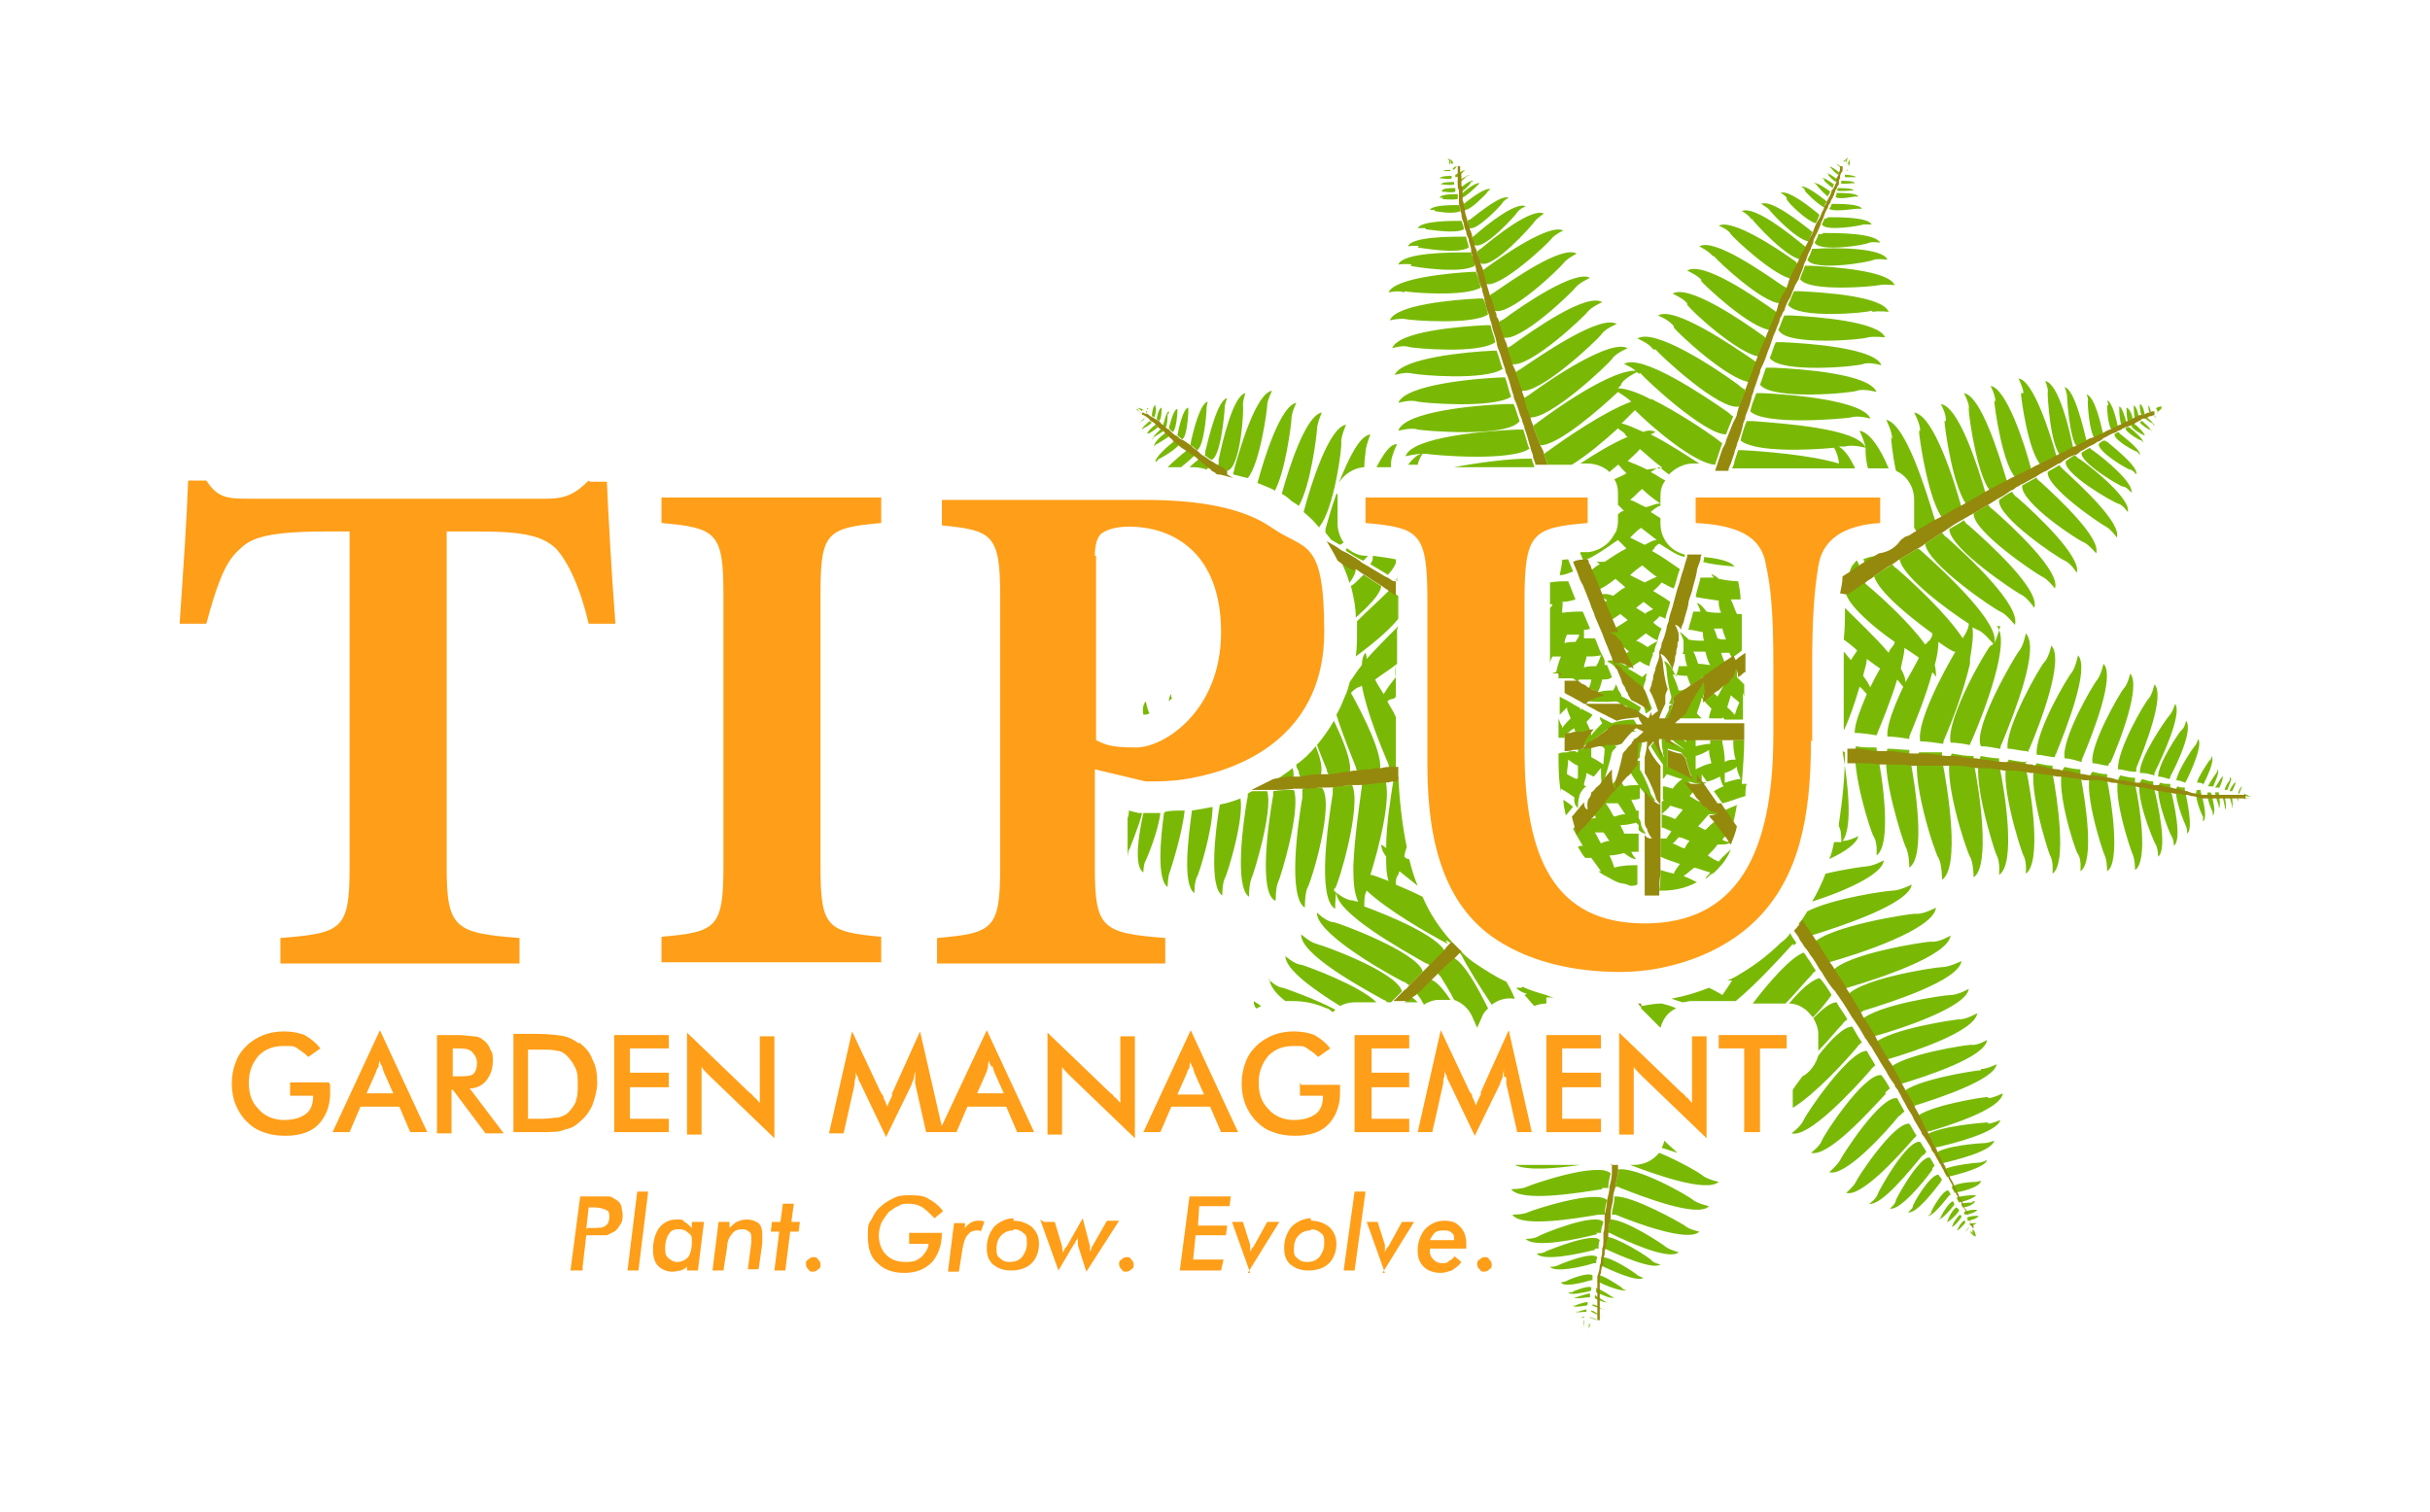 <?xml version="1.0" encoding="UTF-8"?>
<svg id="Layer_1" xmlns="http://www.w3.org/2000/svg" version="1.1" viewBox="0 0 200.2 124.6">
  <!-- Generator: Adobe Illustrator 29.0.1, SVG Export Plug-In . SVG Version: 2.1.0 Build 192)  -->
  <defs>
    <style>
      .st0 {
        fill: #79b906;
      }

      .st1 {
        fill: #94890d;
      }

      .st2 {
        fill: #ff9e18;
      }
    </style>
  </defs>
  <path class="st0" d="M162.3,101.6h0s0,0,0-.1c0,0,.3.4.4.4,0,0,0,0,0,0,0,0-.1-.3-.3-.4h-.1ZM161.8,100.6c-.2.1-.5.6-.5.7,0,0-.1.1-.1.1.2,0,.5-.4.7-.6,0,0,0-.1,0-.2ZM161.6,100.3c0,0,0-.1-.1-.2-.2.1-.6.7-.6.8,0,0-.1.2-.1.2.2,0,.6-.5.8-.8ZM161.2,99.5c-.3.1-.7.9-.7,1,0,0-.1.2-.1.2.2,0,.8-.6,1-.9,0,0,0-.2-.1-.2ZM161,99.2s0,0,0,0c0,0,0-.1-.1-.2,0,0,0,0,0,0-.3,0-1,1.2-1,1.3,0,.1-.2.2-.2.2.3,0,1-.8,1.3-1.2,0,0,0,0,0,0ZM160.7,98.5c0-.1-.1-.3-.2-.4-.5,0-1.4,1.7-1.4,1.8,0,.2-.3.3-.3.3.4.1,1.4-1.2,1.8-1.7,0,0,0,0,0,0ZM160,97.3c0-.2-.2-.3-.3-.5-.7,0-2.1,2.4-2.1,2.6,0,.2-.4.5-.4.5.6.2,2.1-1.7,2.7-2.5,0,0,0-.1.1-.2ZM159.2,96.3c0,0,.1-.2.2-.2-.1-.2-.2-.4-.4-.7-.8-.2-2.7,3.2-2.8,3.5,0,.3-.5.7-.5.7.8.2,2.8-2.2,3.5-3.2ZM158.5,95.2c0-.1.2-.2.2-.3-.2-.3-.3-.5-.5-.8-1.1-.2-3.4,4-3.5,4.3-.1.4-.7.8-.7.8,1,.2,3.4-2.8,4.4-4ZM157.6,93.9c.1-.1.2-.2.3-.3-.2-.3-.4-.7-.6-1-1.3-.1-4.3,4.5-4.4,4.8-.2.4-.8.9-.8.9,1.2.4,4.3-3,5.5-4.4ZM156.5,92c.1-.2.3-.3.4-.4-.2-.4-.4-.7-.6-1.1-1.4-.2-4.5,4.7-4.7,5.1-.2.4-.9,1-.9,1,1.3.4,4.6-3.2,5.8-4.7ZM155.3,90.1c.1-.2.3-.3.4-.4-.2-.4-.4-.7-.7-1.1-1.4-.2-4.8,5-4.9,5.4-.2.5-.9,1-.9,1,1.4.4,4.8-3.4,6.2-4.9ZM154.1,88.2c.1-.2.3-.3.4-.4-.2-.4-.5-.8-.7-1.2-1.5,0-5,5.2-5.2,5.7-.2.5-1,1.1-1,1.1,1.4.4,5.1-3.6,6.5-5.2ZM153,86.3c.1-.2.3-.3.4-.4-.3-.4-.5-.8-.8-1.3-.7,0-1.8,1.1-2.8,2.4-.2.7-.7,1.4-1.3,1.7-.3.4-.6.8-.8,1.1v1.5c1.8-1.1,4.2-3.7,5.3-5ZM149.8,86.6c.8-.8,1.5-1.7,2-2.2.1-.2.3-.3.4-.4-.3-.5-.6-.9-.9-1.4-.5,0-1.2.6-1.9,1.3.2.4.4.8.4,1.3v1.1c0,0,0,.1,0,.2ZM149.4,83.8c.5-.5.9-1,1.2-1.4.1-.1.2-.3.3-.4-.3-.5-.6-1-1-1.4-.7.2-1.6,1-2.5,2.1.8,0,1.5.5,1.9,1.1ZM149.6,80c-.2-.3-.4-.6-.5-.8-.2-.2-.3-.5-.5-.7-1.1.4-2.9,2.5-4.2,4.2h2.7c.9-.9,1.6-1.8,2.2-2.4,0-.1.2-.2.3-.3ZM147.8,77.9c0,0,.1-.1.2-.2-.2-.3-.4-.5-.5-.8-.2.3-.5.6-.8.8-1,1-2.2,1.9-3.4,2.6-.3.2-.7.4-1,.5.1,0,.3,0,.4,0-.3.5-.6.9-.8,1.2-.3-.2-.7-.4-1.1-.6-1,.4-2,.7-3.1.9.3.1.6.2.9.3.2,0,.5-.1.7-.1h1.2c.2,0,.3,0,.5,0,.2,0,.3,0,.5,0h1.5c1.7-1.4,3.7-3.6,4.7-4.7ZM162.3,100.9s0,0,0,.1c0,0,0,0,0,0,.2,0,.5-.1.5-.2,0,0,0,0-.1,0,0,0-.4,0-.5.1ZM162.5,101.3s0,0,0,.1h0c0,.2.2.5.3.5,0,0,0,0,0,0,0,0-.1-.5-.2-.5ZM162.1,100.4c0,0,0,.1,0,.2,0,0,0,0,0,0,.2,0,.9-.2.9-.4,0,0-.1,0-.2,0,0,0-.6,0-.8.2ZM162.9,99.7s-.1,0-.2,0c0,0-.6,0-.9.2,0,0,0,.1.1.2.3,0,.9-.2,1-.4ZM162.5,99.1c0,0-.6,0-.9.1,0,0,0,.2.1.3.4,0,1-.3,1-.5,0,0-.1,0-.2,0ZM162.5,98.5c0,0-.8,0-1.3.2,0,.1.1.2.2.4.5-.1,1.3-.4,1.4-.6,0,0-.2,0-.3,0ZM162.9,97.4c-.1,0-1.5,0-2.1.4,0,.2.2.3.2.5.7-.1,2.2-.5,2.2-1,0,0-.3.1-.4.1ZM163.2,95.8c-.2,0-2.4.2-3.1.6.1.2.2.4.3.6,0,0,0,0,0,0,.9-.2,3.2-.8,3.3-1.4,0,0-.4.2-.6.2ZM163.5,94.2c-.2,0-3.4.2-4.1.9.1.3.3.5.4.8,0,0,0,0,.1,0,1.2-.3,4.2-1,4.4-1.9,0,0-.5.2-.8.2ZM163.8,92.5c-.3,0-4.2.3-5.2,1.1.2.3.4.7.5,1,0,0,.1,0,.2,0,1.5-.3,5.3-1.3,5.5-2.3,0,0-.7.3-1,.3ZM163.8,90.4c-.4,0-4.9.7-6,1.7.2.4.4.8.6,1.2,0,0,.2,0,.3,0,1.8-.5,6.2-1.9,6.3-3.2,0,0-.8.4-1.2.4ZM163.2,88.2c-.4,0-5.6.8-6.5,1.9.2.4.4.8.7,1.2.1,0,.3-.1.4-.2,1.9-.6,6.5-2.1,6.7-3.4,0,0-.8.4-1.3.4ZM162.4,86.1c-.4,0-5.7.8-6.8,2,.2.4.5.9.7,1.3.1,0,.2,0,.4-.1,2-.6,6.9-2.2,7-3.6,0,0-.8.5-1.3.4ZM155.5,87.3c2.1-.6,7.2-2.3,7.4-3.8,0,0-.9.5-1.4.5-.4,0-5.8.8-7.1,2,.3.5.5.9.8,1.4,0,0,.2,0,.3,0ZM154.4,85.4c2.2-.6,7.6-2.4,7.8-3.9,0,0-.9.5-1.5.5-.5,0-6.1.8-7.4,2.1.3.5.6.9.9,1.4,0,0,.2,0,.3-.1ZM153.5,83.3c2.3-.7,7.9-2.5,8.1-4.1,0,0-1,.5-1.6.5-.5,0-7.3,1-8,2.6.3.4.5.9.8,1.3.2,0,.4-.2.6-.2ZM151.7,81.6c.1,0,.3-.1.5-.2,2.4-.7,8.3-2.6,8.5-4.3,0,0-1,.6-1.6.5-.5,0-7.1,1-8.2,2.5,0,0,0,0,0,0,.3.5.6.9.9,1.4ZM150.7,79.3c2.5-.7,8.6-2.7,8.8-4.5,0,0-1.1.6-1.7.5-.5,0-7.1,1-8.5,2.5.3.5.7,1.1,1,1.6.1,0,.2,0,.4-.1ZM149.2,77.1c2.3-.7,8.1-2.6,8.3-4.2,0,0-1,.5-1.6.5-.4,0-4.8.6-7,1.7-.2.3-.4.7-.7,1,.2.4.5.7.7,1.1,0,0,.2,0,.2,0ZM153.8,71.4c-.2,0-1.7.2-3.4.6-.3.8-.7,1.6-1.1,2.3,2.5-.8,5.8-2.2,5.9-3.4,0,0-.9.5-1.5.5ZM143.2,66.3c-.5.2-1,.4-1.3.6.3.4.6.8.8,1.2.2-.6.3-1.2.4-1.8ZM143.5,64.6c.1-1.3.2-2.6.2-3.6-.3,0-.6,0-.9,0,0,.4,0,1,.2,1.6-.3,0-.6,0-.9.2,0-.6-.1-1.2-.2-1.6,0,0,0-.1,0-.2,0,0,0,0,0,0,0,0,0,0,0,0,0,0,0,0,0,0-.4,0-.7,0-1,0,0,0,0,.2,0,.3-.3,0-.8.1-1.2.2,0-.2,0-.4,0-.6-.3,0-.5,0-.8,0,0,0,0,.2,0,.3,0-.1-.2-.2-.3-.3-.3,0-.6,0-.9,0,0,0,.2.1.2.2.4.3.7.5.9.7,0,0,0,0,0,0,0,0-.3-.2-.6-.4-.2-.1-.5-.3-.8-.4,0,0,0-.1,0-.2-.1,0-.3,0-.4,0,0,0,0,0-.1,0,0,.3,0,.7.1,1.1,0,.2,0,.3.1.4,0,.1,0,.3.1.4,0,0,0,0,0,0,0-.1-.1-.3-.2-.5-.2-.4-.4-.9-.6-1.2-.1.2-.3.3-.4.5.3.5.7,1.1,1,1.5,0,.2,0,.5,0,.7,0,.2,0,.3,0,.5.1-.1.2-.2.3-.4.4.1.8.3,1.3.4-.3.2-.6.5-.8.8-.3-.1-.6-.2-.8-.2,0,.4,0,.7,0,1.1,0,0,0,0,.1,0,0,0-.1.1-.2.2,0,.3,0,.5,0,.8,0,.4,0,.8,0,1.3.2,0,.5.2.8.3-.1.2-.3.4-.4.6-.2,0-.3,0-.5,0,0,.5,0,1,0,1.5.4.2,1,.4,1.6.6-.3.4-.5.7-.5.8,0,0,0,0,0,0-.4-.1-.8-.2-1.1-.3,0,.6,0,1.1-.1,1.7,0,0,.2,0,.2,0,1,0,2-.2,2.9-.7-.4-.2-.8-.4-1.1-.5.3-.2.6-.5.9-.7.4.1.9.3,1.3.4-.1.2-.3.3-.4.5.1,0,.2-.1.3-.2,0,0,.2-.2.3-.2.3-.2.5-.5.8-.8.3-.4.5-.7.7-1.2-.3.3-.7.6-1,1-.3-.1-.6-.3-.9-.5.3-.3.6-.6.8-.9.5,0,.9,0,1.1-.2,0,0-.4,0-.7-.2.1-.2.3-.3.4-.4-.3-.4-.6-.8-.9-1.2-.3.2-.6.5-.9.8-.2-.1-.4-.2-.6-.3.3-.3.6-.7.9-1,0,0,.2,0,.3,0,.3,0,.5,0,.7-.2,0,0-.6-.1-.8-.3,0,0-.2-.1-.4-.3-.1-.1-.2-.3-.3-.4,0,0-.1,0-.2.2-.3-.1-.6-.3-.9-.5.2-.2.3-.4.5-.5-.2-.2-.4-.5-.6-.7.4.1.7.2,1,.2,0,0,0,0,0,0,0,0,0,0,0,0,.2,0,.4,0,.5-.1,0,0-.2,0-.4-.1,0-.2,0-.3,0-.6.1.2.3.4.4.6.3,0,.7-.2,1.1-.4.1.4.2.7.3.8-.3.1-.6.3-.8.4.2.3.5.7.7,1,.5-.1,1.2-.4,1.9-.6,0-.3,0-.7.1-1ZM138.7,69.9c-.3-.1-.6-.3-.9-.4.2-.1.3-.3.5-.5.3,0,.6.2.9.3-.2.2-.3.4-.4.6ZM138.6,66.8c-.2.2-.4.5-.6.7-.4-.2-.8-.3-1.1-.4.2-.2.5-.4.7-.7.3.1.7.2,1,.3ZM137.4,63.1s0,0,0-.1c0-.4,0-.9,0-1.3.4.1.8.2,1.1.3.1.2.3.4.4.5,0,0,0,0,0,0,0,0,0,0,0,.1.2.7.4,1.3.4,1.3,0,0,0,.1,0,.2-.1-.1-1.1-.7-2-1ZM139.7,63.4c0-.4,0-.7,0-1.1.4-.1.8-.3,1.1-.5,0,.4.1.7.2,1.1-.5.1-.9.3-1.3.5ZM142.1,63.7c.4-.1.7-.3,1-.5,0,.4.2.7.3,1-.4,0-.9.2-1.3.3,0-.3,0-.6,0-.9ZM130.6,108.5c-.2,0-.3.1-.4.1,0,0-.1,0-.1,0,0,0,.3,0,.4,0,0,0,0,0,0-.1ZM130.5,109h0c0,0,0-.1,0-.2-.1,0,0,.5,0,.6,0,0,0,.1,0,.1,0,0,0-.3,0-.5h-.1ZM130.8,107.9c-.2,0-.8.2-.8.2,0,0-.2,0-.2,0,.1.1.7,0,.9,0,0,0,0-.1,0-.2ZM130.8,107.5c0,0,0-.2,0-.2-.2,0-.9.2-1,.3,0,0-.2,0-.2,0,.1.2.8,0,1.1,0ZM129.9,106.9c0,0-.2,0-.2,0,.1.2,1,0,1.3,0,0,0,0-.2,0-.3-.3,0-1.1.3-1.1.3ZM131.1,106.3s0,0,0,0c0,0,0-.2,0-.2,0,0,0,0,0,0-.2-.2-1.5.3-1.6.4,0,0-.3,0-.3,0,.2.3,1.3,0,1.8-.1,0,0,0,0,0,0ZM131.2,105.5c0-.1,0-.3,0-.4-.4-.3-2.1.4-2.2.5-.1,0-.4.1-.4.1.3.4,1.8,0,2.5-.2,0,0,0,0,.1,0ZM131.5,104.2c0-.2,0-.4.1-.6-.5-.5-3.1.6-3.3.7-.2.1-.6.1-.6.1.4.5,2.7,0,3.6-.3,0,0,.1,0,.2,0ZM131.4,102.9c.1,0,.2,0,.3,0,0-.2,0-.5.1-.7-.5-.7-4.1.8-4.4.9-.2.2-.8.2-.8.2.5.7,3.6,0,4.8-.3ZM131.5,101.6c.1,0,.3,0,.4,0,0-.3.1-.6.2-.9-.7-.8-5.1,1-5.4,1.2-.3.2-1,.2-1,.2.7.8,4.4,0,5.9-.4ZM131.7,100.1c.2,0,.3,0,.5,0,0-.4.1-.8.2-1.2-.9-.9-6.1.8-6.5,1-.4.2-1.3.2-1.3.2.7,1.1,5.3.3,7.1,0ZM132,97.9c.2,0,.4,0,.5,0,0-.4.1-.8.2-1.2-1-1-6.5.9-6.9,1.1-.4.2-1.3.2-1.3.2.8,1.1,5.6.3,7.5,0ZM130.2,96h-2.8c-.2,0-.3,0-.5,0-.2,0-.3,0-.5,0h-1.2c-.1,0-.2,0-.4,0,1,.5,3.4.3,5.4,0ZM129.9,82.6c0,0-.2,0-.3,0h.7c-.2,0-.3,0-.5,0ZM125.6,82c.3.3.5.6.8.9.3-.1.6-.2,1-.2,0,0,0-.1,0-.2,0,0,0-.1,0-.3.2,0,.4,0,.7,0-.2,0-.5-.1-.7-.2-.7-.2-1.4-.4-2-.7,0,0,0,0,0,.1-.3,0-.5,0-.5,0,.2.2.5.4.9.5ZM131,108.5s0,0,0,.1c0,0,0,0,0,0,.1,0,.5.2.6.2,0,0,0,0,0,0,0,0-.3-.2-.5-.2ZM130.9,109.1h0c0,.2,0,.4,0,.5,0,0,0,0,0-.1,0,0,.2-.5.1-.5,0,0,0,.1,0,.2ZM131.1,107.9c0,0,0,.1,0,.2,0,0,0,0,0,0,.2.1.8.4.9.3,0,0-.1,0-.2,0,0,0-.5-.4-.7-.4ZM131.2,107.4c0,0,0,.2,0,.2.3.1.9.4,1,.3,0,0-.1,0-.2,0,0,0-.5-.4-.8-.4ZM131.4,106.7c0,0,0,.2,0,.3.4.2.9.4,1.1.3,0,0-.2,0-.2,0,0,0-.5-.3-.8-.5ZM131.5,106.1c0,.1,0,.3,0,.4.5.2,1.3.6,1.5.4,0,0-.2,0-.3-.1,0,0-.7-.5-1.1-.6ZM131.7,105.1c0,.2,0,.3-.1.5.6.3,2,.9,2.4.7,0,0-.3,0-.4-.2,0,0-1.3-.9-1.8-1ZM132,103.6c0,.2,0,.5-.1.7,0,0,0,0,0,0,.9.4,3,1.4,3.5,1,0,0-.4-.1-.6-.3-.1-.1-2-1.4-2.8-1.4ZM132.3,102c0,.3-.1.6-.2.9,0,0,0,0,.1,0,1.1.5,4,1.8,4.6,1.3,0,0-.6-.1-.8-.4-.2-.2-2.8-1.9-3.8-1.9ZM132.6,100.5c0,.4-.1.7-.2,1.1,0,0,.1,0,.2,0,1.4.7,4.9,2.3,5.7,1.6,0,0-.7-.2-1-.4-.2-.2-3.5-2.4-4.7-2.3ZM133,98.8c0,.4-.2.9-.2,1.3,0,0,.2,0,.3,0,1.7.7,6,2.3,6.9,1.4,0,0-.9-.2-1.2-.5-.3-.2-4.3-2.5-5.8-2.4ZM133.3,96.5c0,.4-.2.9-.2,1.3.1,0,.3,0,.4.1,1.8.7,6.4,2.5,7.3,1.5,0,0-.9-.2-1.3-.5-.3-.3-4.8-2.9-6.3-2.5ZM136.7,95c-.5.6-1.2,1-2.1,1h-.3c2.1.8,6.3,2.3,7.3,1.4,0,0-.9-.2-1.3-.5-.2-.2-1.9-1.2-3.6-1.9ZM136.9,94.6c.4.1.9.3,1.3.4l-1.1-1c0,.2-.1.4-.2.6ZM135.2,82.8c0,0,0,.2,0,.3,0,0,0,0,0,0l1.6,1.6c.2-.7.6-1.3,1.3-1.6-.4-.2-.8-.3-1.2-.4-.5,0-1.1.1-1.6.2ZM103.5,83.1c.1,0,.2-.1.4-.2,0,0,0,0,0,0-.3-.2-.6-.4-.6-.4,0,.2,0,.4.2.6ZM104.6,80.7c0,.5.5,1.2,1.3,1.8.2,0,.4,0,.6,0,1,0,1.9.2,2.8.6.2,0,.3.2.5.3,0,0,.2-.1.2-.2-1.7-.9-4-1.7-4.3-1.8-.5,0-1.2-.7-1.2-.7ZM105.9,78.8c0,1.1,2.4,2.8,4.5,4.1.4-.2.8-.3,1.2-.3h1.8c-1.4-1.4-5.8-3-6.2-3.1-.5,0-1.3-.7-1.3-.7ZM108.6,77.8c-.5,0-1.4-.8-1.4-.8-.1,1.6,4.8,4.3,6.8,5.4.1,0,.2.1.3.2h.3c.3-.3.6-.6.9-.9-.4-1.6-6.5-3.8-7-3.9ZM117.2,80c-.6-1.6-6.8-3.9-7.3-4-.6,0-1.4-.8-1.4-.8-.1,1.6,5,4.6,7.1,5.7.2,0,.3.2.5.3.4-.4.8-.8,1.1-1.1ZM119.1,77.5c.1,0,.2.1.4.2,0,0,0,0,.1-.1-1-1.1-1.8-2.3-2.4-3.7-.8-.4-1.5-.7-2.2-1,0-.3,0-.6.2-.8,0,0,0-.1.1-.3.5.4,1,.8,1.5,1.2-.3-.7-.5-1.4-.7-2.2-.2,0-.3-.1-.4-.2,0-.2.1-.5.2-.8-.4-1.9-.6-3.9-.7-5.8-.1,0-.3,0-.4,0,0,0,0,.2,0,.3-.2,1.3-.6,3.6-.6,5.6-.2-.2-.4-.3-.4-.3,0,.3.1.6.4,1,0,.7,0,1.4.2,2-.8-.3-1.3-.5-1.4-.5,0,0,0,0-.1,0,.6-1.9,1.8-6.3,1.2-7.9-.6,0-1.2.1-1.9.2,0,.1,0,.2,0,.4-.2,1.5-.6,4.2-.7,6.5,0,0,0,0,0,0,0,.1,0,.2,0,.4,0,1.1.1,2,.4,2.6-.2,0-.4-.1-.5-.1-.6,0-1.5-.8-1.5-.8,0,0,0-.2.1-.2.3-.4,2.2-6.8,1.4-8.5,0,0,0,0,0,0-.5,0-1.1.1-1.6.2,0,.1,0,.3,0,.5-.4,2.5-1.3,8.6.2,9.5,0,0,0-.9.1-1.4-.1,1.7,5.3,4.7,7.4,5.9.2,0,.3.2.4.3.4-.4.8-.8,1.2-1.2-.6-1.4-4.8-3.1-6.7-3.8,0-.4,0-1,.2-1.3,1.7,1.6,5,3.5,6.7,4.4ZM129,67.2c.2-.2.4-.5.6-.7-.2-.2-.5-.4-.8-.6,0,.4.1.8.2,1.3ZM116.2,82.2c-.2.1-.3.3-.5.4h.4c.2,0,.4,0,.7,0-.2-.2-.4-.4-.6-.5ZM117.8,80.7c-.4.4-.7.7-1.1,1.1,0,.1.2.3.4.6,0,.1.2.3.2.4.3-.2.8-.4,1.2-.4.3,0,.7,0,1,0-.6-.9-1.2-1.6-1.7-1.7ZM119.6,79s0,0,0,0c-.4.4-.8.8-1.2,1.1,0,.1.2.3.3.4.3.5.7,1.1,1.1,1.9.6.2,1.2.7,1.5,1.4l.4.9.4-.9c.1-.3.3-.5.5-.7-.9-1.8-2-3.8-2.9-4.2ZM124.8,82.3c-.2-.5-.4-.9-.7-1.4-.9-.4-1.8-1-2.7-1.6,0,0,0,0,0,0-.4-.3-.8-.6-1.1-1,0,0,0,0-.1.1,0,0,.1.2.2.3.5,1,1.5,2.6,2.5,4.1.5-.4,1.2-.6,1.8-.5,0,0,0,0,.1,0ZM135,68.4c.2.2.4.3.6.3,0,0-.4-.5-.4-.8,0,0,0-.2-.2-.5,0-.2,0-.4,0-.6,0,0-.2,0-.2,0-.1-.3-.3-.6-.4-.9.3,0,.5,0,.7-.1,0-.3,0-.6,0-.9.5.6.9,1.1,1.3,1.1,0,0-.3-.4-.4-.6,0-.1-.4-1.2-.9-2,0-.2,0-.4,0-.7,0,0-.1,0-.2,0,0,0,0,0,0-.1,0,0,.1-.1.2-.2,0,0,0-.2,0-.3,0,0,0,0,0,0,.1-.4.2-.9.2-1.3-.2,0-.4,0-.7.1,0,.5-.2,1.3-.1,1.8-.1.2-.3.3-.4.5-.1.1-.2.2-.3.4.2,0,.3,0,.5,0,.2.4.5.8.7,1.1-.3,0-.8,0-1.2.1-.2-.3-.3-.5-.5-.7-.2.3-.5.5-.7.8,0,0,0,0,0,.1,0,0-.2,0-.3,0-.2.2-.3.4-.5.6-.3.3-.6.6-.8,1,.1.2.3.5.5.8-.2,0-.5.1-.6.2-.1-.1-.2-.3-.3-.4-.3.4-.7.7-1,1.1.2.4.5.9.8,1.4-.1,0-.3,0-.4.1.2.3.4.7.6.9.1,0,.3,0,.5,0,.3.4.5.7.8,1.1,0,0-.1,0-.2,0,.2.2.4.3.6.4.4.2.8.5,1.3.6.2,0,.5.1.7.2.2,0,.4,0,.6-.1,0-.5,0-1.1,0-1.6-.5,0-1.2,0-1.9.2-.1-.3-.2-.6-.4-1,.4,0,.8-.1,1.2-.2.4.3.7.5,1,.5,0,0-.3-.3-.4-.6.2,0,.4,0,.6,0,0-.5,0-1,0-1.5-.3,0-.8,0-1.2,0,0-.2-.2-.4-.3-.7.5,0,.9-.1,1.3-.2,0,0,.1.1.2.2ZM131.9,69.5c-.2-.3-.3-.6-.5-.9.2,0,.5,0,.7,0,.2.2.3.5.5.7-.2,0-.5.1-.7.2ZM132.9,67.2c-.2-.4-.4-.7-.6-1,.3,0,.6,0,1,0,.2.3.4.6.6.9-.3,0-.6.1-.9.2ZM94.1,58.9c.2,0,.4,0,.6-.1-.2-.4-.3-1-.3-1-.2.2-.3.6-.2,1.1ZM96.5,57.5c0-.2,0-.3,0-.3-.1.1-.2.3-.2.6.1-.1.2-.2.3-.3ZM105,64.4c.5,0,1,0,1.5-.2.1-.2.1-.5,0-.9-.5.4-1,.7-1.5,1.1,0,0,0,0,0,0ZM106.8,63.1c0,.2.2.4.2.5,0,.2.1.4.2.5.5,0,1.1-.1,1.6-.2.2-.5,0-1.4-.4-2.4-.5.6-1,1.1-1.6,1.5ZM109.3,63.4c0,.2.1.3.2.5.6,0,1.1-.1,1.7-.2.2-.9-.5-2.6-1.3-4.3-.4.7-.9,1.4-1.4,2,.3.8.6,1.5.8,2ZM128.4,59.2v1.6h0c.2,0,.3,0,.5,0,0,0,0-.2,0-.2.3-.2.5-.4.8-.6,0,.2.2.5.3.6.3,0,.6-.1.9-.2-.5.6-.9,1.2-.8,1.5,0,0,.3-.4.5-.5.1,0,1.1-.7,1.8-1.3.2,0,.4,0,.6-.1,0,0,0-.1,0-.2,0,0,0,0,.1,0,0,0,.1,0,.2.1,0,0,.2,0,.3,0,0,0,0,0,0,0,.4,0,.9,0,1.3,0,0-.2-.2-.4-.3-.6-.5,0-1.3.1-1.8.3-.2-.1-.4-.2-.6-.3-.1,0-.3-.2-.4-.2,0,.2.1.3.2.5-.3.3-.6.6-.9,1,0-.3-.2-.7-.4-1.1.2-.2.4-.4.5-.6-.3-.2-.6-.3-.9-.5,0,0,0,0-.1.1,0,0,0-.2-.1-.2-.2-.1-.4-.2-.7-.4-.3-.2-.6-.3-.9-.5v1.5c.2-.2.4-.4.6-.6,0,.3.2.6.3.9-.2.2-.5.5-.7.8,0-.1,0-.2-.1-.3ZM93.8,67l-.8-.2c0,.2,0,.4-.1.6v3.3s0,0,0,0c0,0,0-.6.2-.8,0-.1.7-1.7,1-2.9,0,0-.1,0-.2,0ZM94.4,67c0,0-.1,0-.2,0-.4,1.8-.8,4.4,0,4.9,0,0,0-.7.2-1,.1-.2,1-2.3,1.2-3.9-.4,0-.8,0-1.2,0ZM95.9,67c-.3,2.1-.6,5.5.3,6.1,0,0,0-.9.2-1.3.1-.3,1-3.1,1.2-5,0,0-.1,0-.2,0-.5,0-1,0-1.4.1ZM98.2,66.8c-.3,2.2-.8,6.1.2,6.8,0,0,0-.9.2-1.3.2-.3,1.3-3.9,1.3-5.8-.5.1-1.1.2-1.7.3ZM100.5,66.3c-.4,2.2-.9,6.8.2,7.5,0,0,0-1,.2-1.4.2-.3,1.6-4.8,1.3-6.6-.5.2-1.1.4-1.7.5ZM104.4,65.2c-.4,0-.8,0-1.2,0-.1,0-.2.1-.4.2,0,0,0,.1,0,.2-.4,2.1-1.1,7.5.1,8.3,0,0,0-1,.2-1.5.2-.4,1.8-5.6,1.3-7.2ZM105.1,74.2s0-1.1.2-1.5c.2-.4,1.9-5.9,1.3-7.6-.6,0-1.1,0-1.7.1,0,0,0,.2,0,.3-.4,2.2-1.2,7.9.1,8.7ZM108.8,64.9c-.5,0-1,0-1.5.1,0,.2,0,.4,0,.7-.4,2.3-1.2,8.2.2,9.1,0,0,0-1.1.2-1.6.3-.4,2.3-7,1.2-8.3ZM94.6,33.7s0-.1,0-.1c0,0-.1.2-.2.4,0,0,0,0,.1,0,0-.2,0-.4,0-.4ZM94.1,33.8h0c0,0,0,0,0,0,0,0,0,0,.1,0,0-.1-.5-.2-.5-.2,0,0,0,0,0,0,0,0,.3.2.4.3ZM95.2,33.6c0,0,0-.2,0-.2-.2,0-.3.6-.3.9,0,0,.1,0,.2.1.1-.2.2-.8.1-.8ZM95.7,33.8c0,0,0-.2,0-.2-.2,0-.4.7-.4,1,0,0,.1,0,.2.1.2-.2.2-.9.2-1ZM96.3,34.1c0,0,0-.2,0-.2-.2,0-.4.9-.5,1.2,0,0,.1.1.2.2.2-.2.2-1.1.2-1.2ZM96.4,35.4c0,0,.1.1.2.2,0,0,0,0,0,0,.3-.1.4-1.5.4-1.6,0-.1,0-.3,0-.3-.3,0-.6,1.2-.7,1.6,0,0,0,0,0,0,0,0,0,0,0,0ZM97,35.9c.1,0,.2.2.4.3.4-.2.5-2.1.5-2.2,0-.2,0-.4,0-.4-.4,0-.8,1.7-.9,2.3,0,0,0,0,0,.1ZM99.4,33.7c0-.2.1-.6.1-.6-.6.1-1.2,2.4-1.4,3.4,0,0,0,.1,0,.2.2.1.3.2.5.4.6-.2.8-3.1.8-3.3ZM99.2,37.5c.2.1.4.3.6.4.8-.2,1.1-4.1,1.1-4.3,0-.3.2-.8.2-.8-.8.2-1.5,3.2-1.8,4.4,0,.1,0,.2,0,.3ZM100.3,38.3c.3.2.5.4.8.5,1.1-.2,1.4-5,1.3-5.4,0-.4.2-1,.2-1-1,.2-1.9,4-2.2,5.5,0,.1,0,.3,0,.4ZM101.6,39.1s0,0,0,0c.4.1.8.2,1.2.3,1-1.2,1.6-5.6,1.6-6,0-.4.4-1.2.4-1.2-1.3.2-2.6,4.6-3.1,6.4,0,.2-.1.3-.1.4ZM105,40.5c.9-1.6,1.4-5.6,1.4-6,0-.5.4-1.3.4-1.3-1.3.2-2.7,4.7-3.2,6.6.5.2,1,.4,1.4.6ZM106.3,41.2c.2.2.5.3.7.5,1-1.7,1.5-6,1.5-6.3,0-.5.4-1.4.4-1.4-1.3.2-2.7,4.5-3.3,6.7.2.1.5.3.7.5ZM108.7,43.4c1.2-1.4,1.9-6.6,1.8-7,0-.5.4-1.4.4-1.4-1.4.2-2.9,4.9-3.5,7.2.5.4.9.8,1.3,1.3ZM110.1,40.7c-.4,1.1-.7,2.2-.9,2.9,0,0,0,.2,0,.3.2.2.3.4.5.6.2.1.5.3.7.4,0,0,.2-.1.3-.2-.3-.4-.5-1-.5-1.5v-2.1c0-.1,0-.3,0-.4ZM112.4,38.5c0-.6.1-1.1.1-1.2,0-.5.4-1.5.4-1.5-.9.1-1.8,2-2.6,4,.4-.7,1.2-1.2,2-1.3ZM114.6,38.2c0-.6.5-1.6.5-1.6-.6,0-1.1.8-1.7,1.9h1.2c0-.1,0-.2,0-.3ZM110.9,45.2c0,0,0,.1,0,.2.5.3.9.6,1.4.8.1,0,.2-.2.4-.4,0,0-.1,0-.2,0-.6,0-1.1-.3-1.5-.6ZM114.3,47.4c.2-.2.5-.5.7-1,0-.1,0-.2,0-.3-.4-.1-1.2-.2-1.9-.3,0,0,0,.2,0,.2,0,.2-.1.3-.2.5.5.3,1,.6,1.5.9ZM115.1,47.9c0-.2,0-.4,0-.5,0,0,0,0,0,0,0,.1,0,.3-.1.4,0,0,.1,0,.2,0ZM93.9,34.8s0,0,0,0c0,0,.4-.2.4-.3,0,0,0,0,0,0,0,0,0,0,0,0-.1,0-.4.3-.4.4ZM93.7,33.7s.3.4.4.4c0,0,0,0-.1,0h0c-.1-.2-.4-.4-.4-.3,0,0,0,0,0,0ZM94.1,35.4s0,0,.1-.1c0,0,.6-.3.7-.5,0,0-.1,0-.2-.1,0,0,0,0,0,0-.2.2-.7.6-.6.7ZM94.5,35.8s0-.1.2-.1c0,0,.5-.3.7-.5l-.2-.2c-.3.2-.7.6-.7.8ZM94.9,36.2s.1-.1.2-.2c0,0,.5-.3.8-.5,0,0-.2-.1-.2-.2-.3.3-.8.7-.7.9ZM96.4,35.9c-.1,0-.2-.2-.3-.3-.4.3-1.1.9-1,1.2,0,0,.1-.2.2-.2,0,0,.7-.4,1.1-.7ZM95.5,37.8c.1,0,1.3-.7,1.7-1.2-.1-.1-.3-.2-.4-.3-.5.4-1.7,1.4-1.6,1.8,0,0,.2-.2.3-.3ZM98.4,37.5c-.2-.1-.4-.3-.6-.4,0,0,0,0,0,0-.4.3-1.1.9-1.6,1.4.4,0,.7,0,1.1,0,.5-.4,1-.8,1.2-1.1ZM99.6,38.4c-.2-.2-.5-.4-.7-.6,0,0,0,0-.1,0-.2.2-.5.4-.8.7.5,0,.9,0,1.4.2.1-.1.2-.2.2-.4ZM99.8,38.8s0,0,0,0c.2,0,.3,0,.5,0-.1,0-.2-.2-.3-.2,0,0-.1,0-.2.1ZM111.2,48c.3-.4.5-.8.5-1.1-.4-.3-.8-.6-1.3-.8.3.6.6,1.3.8,2ZM112.4,47.3c-.1.1-.2.2-.4.4-.2.2-.4.4-.7.6.2.8.4,1.7.4,2.6,1.1-1,2-1.9,2.1-2.6,0,0,0,0,0,0-.5-.3-.9-.6-1.4-.9ZM114.2,48.9c-.6.6-1.5,1.4-2.4,2.3,0,.3,0,.5,0,.8,0,.7,0,1.4-.1,2.1,1.2-.9,2.6-2,3.5-3.1v-1.4c0-.1,0-.3,0-.5-.2-.1-.5-.3-.7-.5,0,0-.2.2-.3.3ZM115.2,51.6c-.8.8-1.8,1.8-2.6,2.7,0-.3-.1-.5-.1-.5-.2.2-.3.6-.3,1-.4.5-.7,1-1,1.4-.1.4-.2.8-.4,1.2-.2.5-.4,1-.7,1.5.5,1.6,1.2,3.3,1.6,4.3,0,.1.1.3.1.4.3,0,.7,0,1-.1.3,0,.6,0,.9-.1.2-1.3-1.3-4.3-2.4-6.3.2-.2.4-.4.7-.5,0,0,.1,0,.2-.1.4,2.2,1.6,5.1,2.2,6.5,0,0,0,.2.1.3.2,0,.3,0,.5,0v-4.2c-.2-.5-.5-.9-.7-1.3.1-.1.3-.2.4-.2,0,0,.2,0,.3-.2v-2.7c0,.3-.1.7,0,1.1-.4.5-.7.9-1,1.4-.3-.5-.6-.9-.7-1.2.5-.4,1.2-.8,1.8-1.3v-2.8ZM134.8,60.3c-.2-.1-.4-.2-.6-.3-.4.4-.9.9-1.2,1.3-.2,0-.4,0-.7.1-.2,0-.3,0-.5,0,.1,0,.3.2.4.3,0,.4-.1.9-.1,1.3-.3-.2-.6-.4-1-.6,0-.3,0-.6,0-.8-.4,0-.7.1-1.1.2,0,0,0,0,0,.2,0,0-.2,0-.2-.1-.2,0-.5,0-.7.1-.2,0-.5,0-.7.1,0,1,0,2.1.2,3.2,0-.1,0-.2,0-.3.4.2.8.5,1.1.7,0,0,0,.2,0,.3,0,.3.2.5.3.6,0,0,0-.6.1-.9,0,0,0-.2.2-.5.1-.1.2-.3.4-.4,0,0-.1,0-.2-.1,0-.3.2-.6.2-1,.2.1.4.2.6.3.2-.2.4-.5.6-.7,0,.8,0,1.5.3,1.6,0,0,0-.5,0-.7,0-.1.4-1.2.6-2.2.1-.2.3-.3.4-.5,0,0-.1,0-.2-.1,0,0,0,0,.1,0,0,0,.2,0,.2,0,0,0,.1-.1.2-.2h-.1c.3-.2.7-.6,1-.9ZM129.9,64.2c-.3-.1-.6-.3-.8-.4,0-.4.1-.8.1-1.2.3.2.5.4.8.5,0,.3,0,.7,0,1ZM120.1,13.7s0,0,0,0c0,0-.3,0-.4.2,0,0,0,0,0,.1.1,0,.3-.2.3-.3ZM119.7,13.4c0-.1-.2-.3-.2-.3,0,0,0,0,0,0,0,0,0,.3.1.4h.1ZM119.7,13.6s0,0,0-.2h0c0,0,0,.1,0,.2ZM120,14.6c.2,0,.6-.5.6-.5,0,0,.1-.1.1-.1-.1,0-.6.3-.8.4,0,0,0,.1,0,.2ZM120.1,15.1c.2,0,.7-.6.8-.6,0,0,.2-.1.2-.1-.2,0-.7.4-1,.5,0,0,0,.2,0,.2ZM120.3,15.8c.3,0,.9-.7.9-.8,0,0,.2-.1.2-.1-.2-.1-.9.4-1.2.7,0,0,0,.2,0,.3ZM120.4,16.1s0,0,0,0c0,0,0,.2,0,.2,0,0,0,0,0,0,.3,0,1.2-.9,1.3-1,0,0,.2-.2.2-.2-.3-.1-1.2.6-1.5.9,0,0,0,0,0,0ZM120.6,16.9c0,.1,0,.3.1.4.5,0,1.7-1.3,1.8-1.4,0-.1.3-.3.3-.3-.4-.2-1.7.8-2.2,1.2,0,0,0,0,0,0ZM120.9,18.2c0,.2.1.4.2.6.6.2,2.6-1.9,2.7-2.1.1-.2.5-.4.5-.4-.6-.3-2.4,1.2-3.2,1.8,0,0-.1,0-.2.1ZM121.3,19.5c0,.2.1.5.2.7.8.4,3.4-2.5,3.5-2.7.2-.3.7-.5.7-.5-.8-.4-3.2,1.5-4.2,2.4,0,0-.2.1-.2.2ZM121.7,20.8c0,.3.2.6.3.9,1,.5,4.2-3.1,4.4-3.4.2-.3.8-.7.8-.7-1-.5-4,1.9-5.2,2.9-.1,0-.2.2-.3.2ZM122.1,22.3c.1.4.2.8.3,1.1,1.2.4,5.2-3.4,5.4-3.7.3-.4,1-.7,1-.7-1.1-.6-4.9,2-6.4,3.1-.1.1-.3.2-.4.3ZM122.7,24.4c.1.4.2.8.4,1.2,1.3.5,5.5-3.6,5.7-3.9.3-.4,1.1-.8,1.1-.8-1.2-.7-5.2,2.1-6.8,3.2-.2.1-.3.2-.4.3ZM123.4,26.6c.1.4.3.8.4,1.2,1.4.5,5.8-3.8,6-4.1.3-.4,1.2-.8,1.2-.8-1.2-.7-5.5,2.2-7.1,3.4-.2.1-.4.2-.5.3ZM124.1,28.7c.1.4.3.9.4,1.3,1.5.4,6.1-4,6.3-4.3.3-.4,1.2-.8,1.2-.8-1.3-.8-5.7,2.3-7.5,3.6-.2.1-.4.2-.5.3ZM124.8,30.8c.2.5.3.9.5,1.4,1.6.3,6.3-4.2,6.6-4.6.3-.5,1.3-.9,1.3-.9-1.3-.8-6,2.4-7.9,3.7-.2.1-.3.2-.5.3ZM125.5,32.9c.2.5.4,1,.5,1.5,1.7.2,6.5-4.4,6.8-4.8.3-.5,1.3-.9,1.3-.9-1.4-.8-6.3,2.5-8.2,3.9-.2.1-.3.2-.5.3ZM119,14.1s.4,0,.5,0c0,0,0,0,0-.1,0,0,0,0,0,0-.2,0-.5,0-.6.1,0,0,0,0,.1,0ZM119.4,13.2s0,.5,0,.5c0,0,0-.1,0-.2h.1c0-.2,0-.4-.2-.4,0,0,0,0,0,.1ZM118.8,14.7s.6.1.8,0c0,0,0-.1,0-.2,0,0,0,0,0,0-.3,0-.9,0-1,.2,0,0,.1,0,.2,0ZM118.7,15.2s.1,0,.2,0c0,0,.6.1.9,0v-.2c-.4,0-1,0-1.1.2ZM118.8,15.8s.2,0,.2,0c0,0,.6.1.9,0,0,0,0-.2,0-.3-.4,0-1,0-1.1.2ZM118.8,16.4c0,0,.8.1,1.3,0,0-.1,0-.3,0-.4-.5,0-1.4,0-1.5.3,0,0,.2,0,.3,0ZM118.2,17.4c.1,0,1.5.3,2.1,0,0-.2,0-.3-.1-.5-.7,0-2.2,0-2.4.4,0,0,.3,0,.4,0ZM117.5,18.9c.2,0,2.4.4,3.1,0,0-.2-.1-.5-.2-.7,0,0,0,0,0,0-.9,0-3.3,0-3.6.6,0,0,.4,0,.6,0ZM116.8,20.4c.2,0,3.3.6,4.2,0,0-.3-.2-.6-.2-.9,0,0,0,0-.1,0-1.2,0-4.4,0-4.7.8,0,0,.6-.1.9,0ZM116.2,21.9c.3.1,4.2.7,5.3,0,0-.4-.2-.7-.3-1.1,0,0-.1,0-.2,0-1.5,0-5.4,0-5.8,1,0,0,.7-.1,1.1,0ZM115.7,24c.4.1,4.9.5,6.3-.3-.1-.4-.2-.9-.4-1.3,0,0-.2,0-.3,0-1.8.1-6.4.5-6.9,1.7,0,0,.8-.2,1.3,0ZM115.8,26.3c.4.1,5.6.5,6.8-.4-.1-.4-.2-.9-.4-1.3-.1,0-.3,0-.4,0-2,.1-6.8.5-7.3,1.8,0,0,.9-.2,1.3-.1ZM116.1,28.6c.4.1,5.7.6,7.1-.4-.1-.5-.3-.9-.4-1.4-.1,0-.3,0-.4,0-2.1.1-7.2.5-7.7,1.9,0,0,.9-.3,1.4-.1ZM116.5,30.8c.4.1,5.8.6,7.3-.4-.2-.5-.3-1-.5-1.5,0,0-.2,0-.3,0-2.2.1-7.5.6-8.1,2,0,0,1-.3,1.5-.1ZM123.7,31.1c-2.3.1-7.9.6-8.5,2.1,0,0,1-.3,1.6-.1.4.1,6.1.6,7.7-.4-.2-.5-.3-1.1-.5-1.6,0,0-.2,0-.3,0ZM115.2,35.5s1.1-.3,1.6-.1c.5.1,7.4.7,8.4-.7-.2-.5-.3-1-.5-1.4-.2,0-.4,0-.7,0-2.4.1-8.3.6-8.8,2.2ZM126,37s0,0,0,0c-.2-.5-.3-1-.5-1.6-.1,0-.3,0-.5,0-2.5.1-8.7.6-9.2,2.2,0,0,.8-.2,1.4-.2-.4,0-.8.4-1.2.9h.8c.1-.5.4-.9.4-.9,0,0,.2,0,.3,0,.5.1,7.2.7,8.6-.5ZM126.2,37.8c-.1,0-.2,0-.4,0-1.4,0-3.9.3-6,.7h6.6c0-.2-.2-.5-.2-.7ZM128.7,46.2c0,.2-.1.7-.2,1.2.4,0,.8-.2,1.1-.3-.1-.3-.3-.7-.4-1-.2,0-.4,0-.6.1ZM128.7,55.5c-.1,0-.2.1-.3.2v.2c.2,0,.5,0,.6,0,0,0,.2,0,.5,0,.2,0,.3.2.5.3,0,0,0-.1.1-.2.3,0,.7,0,1,0,0,.2-.1.5-.2.7.3.1.6.3.8.4-.8.1-1.4.4-1.5.7,0,0,.5-.1.7,0,.1,0,1.3.1,2.2,0,.2,0,.4.2.6.3,0,0,0-.1,0-.2,0,0,0,0,0,0,0,0,0,.1,0,.2,0,0,.2,0,.2.1,0,0,0,0,0-.1.3.3.7.6,1.1.8,0-.2.1-.4.2-.6-.5-.3-1.1-.7-1.6-.9,0-.2-.2-.4-.3-.6,0-.1-.1-.3-.2-.4,0,.2-.1.3-.2.5-.4,0-.9,0-1.3.2.2-.3.3-.7.4-1.1.3,0,.6,0,.8-.2-.1-.3-.3-.7-.4-1,0,0-.1,0-.2,0,0,0,0-.2,0-.3,0-.2-.2-.5-.3-.7-.2-.4-.3-.8-.5-1.2-.3,0-.6,0-.9,0,0-.3,0-.5,0-.7.2,0,.3,0,.5-.1-.2-.5-.4-.9-.6-1.4-.5,0-1,0-1.7.1,0-.5.1-.9,0-.9,0,0,0,0,0,0,.4,0,.8-.1,1.1-.2-.2-.5-.4-1-.6-1.5-.4,0-1,0-1.5.1,0,.7,0,1.3,0,1.6v.2c0,0,.1,0,.2,0,0,.1-.1.2-.2.3v4.6c0-.2.1-.4.2-.6.2,0,.5,0,.7,0-.2.5-.3.9-.4,1.3,0,0-.2,0-.3.1ZM128.9,53c0-.2.1-.5.2-.7.3,0,.7,0,1,0,0,.2-.2.4-.3.6-.3,0-.6,0-.9.1ZM130.7,54.1c.4,0,.8,0,1.2-.1-.1.3-.2.6-.4.9-.3,0-.7,0-1,.1,0-.3.2-.6.2-.9ZM152.1,14c.2,0,.4,0,.4,0,0,0,.1,0,.1,0,0,0-.3,0-.4,0,0,0,0,0,0,.1ZM152.3,13.5h0c0,0,0,.1,0,.2.1,0,.1-.5.1-.5,0,0,0-.1,0-.1,0,0-.1.3-.2.4h.1ZM152.7,14.6c0,0,.2,0,.2,0,0-.1-.6-.2-.9-.2,0,0,0,.1,0,.2.2,0,.8,0,.8,0ZM151.6,15.1c.2.1.9,0,1,0,0,0,.2,0,.2,0,0-.2-.8-.2-1.1-.2,0,0,0,.1,0,.2ZM152.5,15.7c0,0,.2,0,.2,0,0-.2-1-.2-1.3-.2,0,0,0,.2-.1.2.3.1,1.1,0,1.2,0ZM151.3,16s0,0,0,0c0,0,0,0,0,0,0,0,0,.2-.1.2,0,0,0,0,0,0,.2.3,1.5,0,1.6,0,.1,0,.3,0,.3,0-.1-.3-1.3-.3-1.8-.3ZM151,16.8s0,0-.1,0c0,.1-.1.3-.2.4.3.3,2.2,0,2.3,0,.1,0,.4,0,.4,0-.2-.4-1.8-.4-2.5-.4ZM150.5,18c0,0-.1,0-.2,0,0,.2-.2.4-.2.5.3.6,3.2.1,3.4,0,.2,0,.7,0,.7,0-.3-.6-2.6-.6-3.6-.6ZM150.1,19.3c-.1,0-.2,0-.3,0,0,.2-.2.5-.3.7.4.8,4.2.2,4.5,0,.3-.1.9,0,.9,0-.4-.8-3.5-.8-4.7-.8ZM149.7,20.5c-.1,0-.3,0-.4,0-.1.3-.2.6-.4.9.5,1,5.2.2,5.5,0,.3-.1,1.1,0,1.1,0-.4-1-4.3-1-5.9-.9ZM148.7,21.9c-.1.4-.3.7-.4,1.1.7,1.1,6.2.6,6.5.5.4-.1,1.3,0,1.3,0-.5-1.2-5-1.5-6.9-1.6-.2,0-.3,0-.5,0ZM154.3,25.7c.5-.1,1.3,0,1.3,0-.5-1.3-5.3-1.6-7.3-1.7-.2,0-.4,0-.5,0-.2.4-.3.8-.5,1.1.7,1.2,6.5.7,6.9.5ZM146.6,27.3c.8,1.2,6.9.7,7.3.5.5-.1,1.4,0,1.4,0-.5-1.3-5.6-1.7-7.7-1.8-.2,0-.4,0-.6,0-.2.4-.3.8-.5,1.2ZM145.8,29.5c.9,1.3,7.2.7,7.7.5.5-.2,1.5.1,1.5.1-.5-1.4-5.9-1.8-8.1-1.9-.2,0-.4,0-.6,0-.2.4-.3.9-.5,1.3ZM145,31.7c1,1.3,7.5.7,8,.5.5-.2,1.6.1,1.6.1-.6-1.5-6.2-1.9-8.5-2-.2,0-.4,0-.6,0-.2.5-.3.9-.5,1.4ZM144.2,33.9c1.2,1.2,7.8.6,8.3.5.6-.2,1.6.1,1.6.1-.6-1.5-6.5-2-8.9-2.1-.2,0-.4,0-.5,0-.2.5-.4,1-.5,1.5ZM142.9,46.7c-.3-.5-1.6-.7-2.5-.8,0,0,0,0,0,0,0,.1,0,.3-.1.4.6.2,1.6.3,2.7.4,0,0,0,0,0,0ZM151.4,13.6s.3.3.4.3c0,0,0,0,0-.1,0,0,0,0,0,0-.1,0-.4-.3-.5-.3,0,0,0,0,0,0ZM152.1,13.4c0-.2.2-.4.1-.4,0,0,0,0,0,0,0,0-.3.3-.3.4,0,0,0-.1,0-.2h.1ZM150.9,13.9s.4.5.6.5c0,0,0-.1,0-.2,0,0,0,0,0,0-.2-.2-.7-.5-.8-.5,0,0,.1,0,.1.1ZM150.6,14.4s.4.5.7.6c0,0,0-.1.1-.2-.3-.2-.8-.6-.9-.5,0,0,.1,0,.2.1ZM150.3,14.9s.4.4.7.6c0,0,0-.2.1-.3-.3-.2-.8-.6-1-.5,0,0,.1,0,.2.1ZM149.7,15.3c0,0,.5.6.9.9,0-.1.1-.2.2-.4-.4-.3-1.1-.8-1.4-.7,0,0,.2,0,.3.2ZM148.7,15.7c0,.1,1,1.1,1.6,1.4,0-.2.1-.3.2-.5-.5-.4-1.8-1.4-2.1-1.2,0,0,.3.1.3.3ZM147.2,16.4c0,.2,1.6,1.8,2.4,2,.1-.2.2-.4.3-.7,0,0,0,0,0,0-.7-.6-2.6-2.1-3.2-1.8,0,0,.4.2.5.4ZM145.7,17.2c.1.2,2.2,2.5,3.3,2.7.1-.3.2-.6.4-.8,0,0,0,0-.1,0-1-.8-3.4-2.7-4.2-2.3,0,0,.5.3.7.5ZM144.3,18c.2.3,2.8,3.2,4.1,3.4.2-.3.3-.7.5-1,0,0-.1,0-.2-.1-1.2-1-4.2-3.4-5.2-2.9,0,0,.6.3.8.7ZM142.6,19.3c.2.3,3.6,3.5,5.1,3.7.2-.4.4-.8.5-1.2,0,0-.2,0-.2-.2-1.5-1.1-5.3-3.6-6.4-3,0,0,.8.3,1,.7ZM141.2,21.1c.2.3,4,3.9,5.5,3.9.2-.4.4-.8.5-1.3-.1,0-.2-.1-.4-.2-1.6-1.1-5.6-3.9-6.8-3.2,0,0,.8.4,1.1.8ZM140.1,23.1c.2.3,4.1,4,5.8,4.1.2-.5.4-.9.6-1.4-.1,0-.2-.1-.3-.2-1.7-1.2-5.9-4.1-7.2-3.3,0,0,.9.4,1.2.8ZM139,25.1c.2.4,4.2,4.1,6,4.3.2-.5.4-1,.6-1.5,0,0-.2-.1-.3-.2-1.8-1.3-6.2-4.3-7.5-3.5,0,0,.9.4,1.2.8ZM137.9,27c.3.4,4.4,4.3,6.3,4.5.2-.5.4-1,.6-1.6,0,0-.2-.1-.3-.2-1.9-1.3-6.6-4.5-7.9-3.7,0,0,1,.4,1.3.9ZM136.4,28.8c.3.4,5.3,5.1,6.9,4.7.2-.5.4-.9.5-1.4-.1,0-.4-.2-.6-.4-1.9-1.4-6.9-4.7-8.3-3.8,0,0,1,.4,1.3.9ZM135.3,30.7c-1.5-.9-6.6,2.6-8.6,4.1-.1.1-.3.2-.4.3.2.5.4,1.1.6,1.6,1.5,0,4.9-3,6.4-4.4.3.2.8.5,1.1.8-2.2.8-5.4,3-6.9,4.1-.1,0-.2.2-.3.2.1.3.2.6.3.9,0,0,0,0,0,0h2c1.3-.8,2.7-2,3.8-3,.2.2.5.3.6.5,0,0,0,.1.2.2-1.2.5-2.7,1.4-3.9,2.2h.6c.7,0,1.4.3,1.8.7.2-.2.5-.4.7-.6.1,0,.2.2.3.3,0,0,.2.2.4.4-.3.2-.6.3-1,.5.2.3.3.7.3,1.1,0,0,0,.1,0,.2v.8c.1.1.3.3.5.5-.2,0-.4.2-.5.3v.4c0,.3,0,.5-.1.8,0,.2-.2.4-.3.6-.4.7-1.2,1.2-2,1.3-.1,0-.4,0-.7,0,0,.1,0,.2.1.3,0,.1.1.3.2.4.8-.3,1.8-1,2.8-1.7.2.2.4.4.7.7-.6.3-1.2.7-1.8,1.1-.3,0-.5,0-.7,0,0,0,.1,0,.3.2-.4.2-.7.5-.9.7.2.5.4,1,.6,1.5.5-.2,1.1-.6,1.6-1,.2.2.5.4.8.7-.4.2-.7.5-1,.7-.5-.2-.9-.2-1.1,0,0,0,.4.2.6.4-.2.1-.3.2-.5.3.2.5.4.9.6,1.4.3-.1.7-.4,1-.6.2.2.4.3.6.5-.4.3-.8.5-1.1.7,0,0-.2,0-.3,0-.3,0-.5,0-.7,0,0,0,.6.2.7.5,0,0,.2.2.3.3,0,.2.2.3.2.5,0,0,.1,0,.2-.1.2.2.5.4.8.7-.2.1-.4.3-.6.4.1.3.3.6.4.8-.7-.4-1.3-.6-1.6-.4,0,0,.4.2.6.4,0,.1.9.9,1.7,1.5,0,.2.2.4.3.6,0,0,.1,0,.2,0,0,0,0,0,0,.1,0,0,0,.1,0,.2,0,0,0,.2.1.3,0,0,0,0,0-.1,0,.4.2.9.3,1.3.2-.1.4-.3.5-.4-.2-.5-.4-1.2-.7-1.7,0-.2.1-.4.2-.7,0-.2,0-.3.1-.5-.1,0-.3.2-.4.3-.3-.2-.8-.5-1.2-.7.3-.1.7-.4,1-.6.3.2.5.3.8.4,0-.3.2-.7.3-1,0,0,0,0-.1,0,0,0,.1-.1.2-.2,0-.2.1-.5.2-.7.1-.4.2-.8.4-1.2-.2-.1-.5-.3-.7-.5.2-.2.4-.3.5-.5.2,0,.3.1.5.2.1-.5.3-.9.4-1.4-.4-.3-.9-.6-1.4-.9.4-.3.6-.6.7-.7,0,0,0,0,0,0,.4.2.7.4,1,.5.2-.5.3-1.1.5-1.6-.6-.4-1.4-1-2.3-1.5,0,0,.1-.1.2-.2,0-.1.2-.3.4-.4.8.5,1.5,1,2.1,1.1,0,0,0-.1,0-.2-1.2-.3-2-1.3-2-2.6v-.4c-.3-.2-.5-.3-.8-.5.2-.2.5-.4.7-.5,0,0,0,0,.1,0v-.8c0-.5.1-.9.4-1.3-.4-.2-.8-.5-1.2-.7.3-.2.5-.3.7-.4.3.2.5.4.8.6.5-.5,1.2-.9,2-.9h.5c-1.1-.7-2.6-1.7-4-2.4.2-.1.4-.2.4-.2-.2-.1-.6-.2-1,0-.7-.3-1.3-.6-1.8-.7.6-.6,1-1,1.1-1.1,0,0,0,0,0,0,1.4,1.4,4.9,4.4,6.6,4.5.2-.6.4-1.2.6-1.8-.1,0-.2-.1-.3-.2-1.2-.9-3.5-2.4-5.5-3.4,0,0,0,0,0,0-.1,0-.2,0-.3-.1-1-.5-1.9-.8-2.5-.8.2-.2.3-.3.3-.4.3-.5,1.4-1,1.4-1,0,0,.1.1.2.2.3.4,5.2,5,7,5,0,0,0,0,0,0,.2-.5.4-1,.6-1.5-.1,0-.3-.2-.4-.3-2-1.4-7.2-4.9-8.6-4,0,0,.8.3,1.2.8ZM135.7,53.3c-.3-.2-.6-.4-.9-.5.3-.2.5-.4.8-.6.3.2.7.5,1,.6-.3.2-.6.3-.8.5ZM135.6,50.6c-.3-.2-.5-.3-.8-.5.2-.2.4-.3.6-.5.3.2.5.4.8.6-.2.1-.4.2-.6.3ZM136.6,47.5c-.3.1-.7.3-1.1.5-.4-.2-.8-.4-1.2-.6.3-.3.7-.6,1-.8.4.3.8.7,1.3,1ZM136.5,44.5c-.3,0-.6.2-1,.4-.4-.2-.8-.4-1.2-.6.3-.3.6-.6.9-.8.4.3.9.7,1.3,1ZM136.7,41.5c-.3,0-.7.2-1.1.3-.5-.2-.9-.5-1.3-.6.4-.3.7-.7,1-.9.4.4.9.8,1.5,1.2ZM136.9,38.6c-.3,0-.7,0-1.2.1-.6-.3-1.1-.5-1.6-.7.4-.4.8-.7,1-1,.5.4,1.1,1,1.8,1.5ZM177.7,34.5c0,0-.1-.2-.3-.3,0,0,0,0-.1,0,.1,0,.3.2.3.2,0,0,0,0,0,0ZM177.8,34h0s0,0-.1,0c0,0,.4-.3.4-.4,0,0,0,0,0,0,0,0-.3.1-.4.2h0ZM177.4,35c0,0,.1.1.1.1,0-.2-.4-.5-.6-.7,0,0-.1,0-.2,0,.1.2.6.5.7.5ZM177.2,35.5c0-.2-.5-.6-.7-.8,0,0-.1,0-.2.1.1.2.7.6.8.6,0,0,.2.1.2.1ZM175.6,35.1c.1.3.9.7.9.7,0,0,.2.1.2.1,0-.2-.6-.8-.9-1,0,0-.2,0-.2.1ZM175.3,35.2s0,0,0,0c0,0-.1,0-.2.1,0,0,0,0,0,0,0,.3,1.2,1,1.3,1,.1,0,.2.2.2.2,0-.3-.8-1-1.2-1.3,0,0,0,0,0,0ZM174.6,35.6c-.1,0-.3.1-.4.2,0,.5,1.7,1.4,1.8,1.4.1,0,.3.3.3.3.1-.4-1.2-1.4-1.7-1.8,0,0,0,0,0,0ZM175.5,38.7c.2,0,.5.4.5.4.2-.6-1.7-2.1-2.4-2.7,0,0-.1,0-.2-.1-.2,0-.4.2-.5.3,0,.7,2.4,2.1,2.6,2.1ZM175.6,40.6c.2-.8-2.2-2.8-3.2-3.5,0,0-.2-.1-.2-.2-.2.1-.4.2-.7.4-.2.8,3.2,2.8,3.4,2.8.3,0,.7.5.7.5ZM171,37.5c-.3.1-.5.3-.8.5-.3,1,3.9,3.4,4.3,3.5.4.1.8.7.8.7.3-1-2.7-3.5-4-4.4-.1,0-.2-.2-.3-.2ZM169.7,38.3c-.3.2-.7.4-1,.6-.1,1.3,4.4,4.3,4.8,4.5.4.2.9.9.9.9.4-1.2-3-4.3-4.4-5.6-.1-.1-.2-.2-.3-.3ZM167.7,39.4c-.4.2-.7.4-1.1.6-.2,1.4,4.7,4.6,5.1,4.7.4.2,1,.9,1,.9.4-1.3-3.2-4.6-4.6-5.9-.2-.1-.3-.3-.4-.4ZM165.8,40.5c-.4.2-.7.4-1.1.7-.2,1.4,4.9,4.8,5.4,5,.5.2,1,1,1,1,.4-1.3-3.3-4.8-4.9-6.2-.2-.1-.3-.3-.4-.4ZM163.8,41.6c-.4.2-.8.5-1.2.7-.1,1.5,5.2,5,5.6,5.2.5.2,1.1,1,1.1,1,.5-1.4-3.5-5.1-5.1-6.5-.2-.1-.3-.3-.4-.4ZM161.9,42.8c-.4.3-.8.5-1.3.8,0,1.6,5.5,5.2,5.9,5.4.5.2,1.1,1.1,1.1,1.1.5-1.5-3.7-5.3-5.4-6.8-.2-.1-.3-.3-.4-.4ZM160,43.9c-.5.3-.9.6-1.4.9.2,1.7,5.7,5.4,6.2,5.6.5.2,1.2,1.1,1.2,1.1.5-1.6-3.8-5.6-5.6-7.2-.2-.1-.3-.3-.4-.4ZM143.7,55.1s0,0-.1,0c0,0,0,.1.1.2v-.2ZM177.1,34s0,0,.1,0c0,0,0,0,0,0,0-.2-.1-.5-.2-.6,0,0,0,0,0,.1,0,0,0,.4.1.5ZM177.7,33.8c.2,0,.4-.2.4-.3,0,0,0,0,0,0,0,0-.4,0-.5.2,0,0,0,0,.1,0h0ZM176.5,34.2c0,0,.1,0,.2,0,0,0,0,0,0,0,0-.2-.2-.9-.4-.9,0,0,0,.1,0,.2,0,0,0,.6.2.8ZM176,34.5c0,0,.1,0,.2-.1,0-.3-.2-.9-.4-1,0,0,0,.1,0,.2,0,0,0,.6.1.9ZM175.4,34.7c0,0,.2,0,.3-.1,0-.4-.3-1-.5-1,0,0,0,.1,0,.2,0,0,0,.6.1.9ZM174.6,33.8c0,0,0,.8.2,1.3.1,0,.2-.1.4-.2-.1-.5-.4-1.4-.6-1.4,0,0,0,.2,0,.3ZM173.6,33.4c0,.1,0,1.5.4,2.1.2,0,.3-.2.5-.2-.1-.7-.5-2.2-.9-2.3,0,0,.1.3.1.4ZM172,33.1c0,.2.1,2.4.6,3.1.2-.1.4-.2.7-.3,0,0,0,0,0,0-.2-.9-.7-3.2-1.4-3.4,0,0,.2.4.1.6ZM170.3,32.7c0,.2.2,3.4.8,4.1.3-.1.5-.3.8-.4,0,0,0,0,0-.1-.3-1.2-1-4.2-1.8-4.4,0,0,.2.5.2.8ZM168.7,32.4c0,.3.2,4.3,1.1,5.2.3-.2.7-.3,1-.5,0,0,0-.1,0-.2-.3-1.5-1.2-5.3-2.3-5.5,0,0,.3.7.2,1ZM166.5,32.4c0,.4.6,4.9,1.7,6,.4-.2.8-.4,1.2-.6,0,0,0-.2,0-.3-.5-1.8-1.9-6.2-3.1-6.3,0,0,.4.8.4,1.2ZM164.3,33c0,.4.7,5.6,1.9,6.5.4-.2.8-.4,1.2-.6,0-.1-.1-.3-.1-.4-.5-1.9-2-6.5-3.3-6.7,0,0,.4.8.4,1.3ZM162.2,33.8c0,.4.7,5.7,1.9,6.8.4-.2.9-.5,1.3-.7,0-.1,0-.2-.1-.4-.6-2-2.1-6.9-3.5-7.1,0,0,.5.9.4,1.3ZM160.2,34.7c0,.4.7,5.8,2,7.1.5-.3.9-.5,1.4-.8,0,0,0-.2,0-.3-.6-2.1-2.2-7.2-3.7-7.4,0,0,.5.9.4,1.4ZM158.1,35.5c0,.5.8,6.1,2.1,7.4.5-.3,1-.6,1.4-.8,0,0,0-.2,0-.3-.6-2.2-2.3-7.6-3.9-7.8,0,0,.5.9.5,1.5ZM155.8,36c0,.2.1,1.4.4,2.8.9.4,1.5,1.3,1.5,2.4v2.1c0,0,0,.1,0,.2.2.3.4.6.6.7.4-.3.9-.5,1.3-.8,0-.2-.1-.4-.2-.6-.7-2.3-2.4-7.9-4-8.2,0,0,.5,1,.5,1.6ZM157.1,44.7c.2,0,.3-.2.5-.3,0-.1,0-.2-.1-.4,0,.2-.2.5-.3.6ZM153.9,46.7c.5-.3,1-.6,1.5-.9,0,0-.1,0-.2,0-.4,0-1.1,0-1.7.3.1.2.3.5.5.6ZM152.8,38.5c-.4-.8-.8-1.4-1.3-1.7.2,0,.4,0,.5,0,.6-.2,1.7.1,1.7.1,0,0,0,.2,0,.3,0,.1,0,.7.2,1.4h1.1c.2,0,.4,0,.6,0-.7-1.7-1.6-3-2.4-3.1,0,0,.4.8.5,1.4-.6-1.6-6.8-2-9.3-2.2-.2,0-.3,0-.5,0-.2.5-.4,1.1-.5,1.6,1.2,1,5.7.8,7.7.6.2.3.4.9.4,1.3-2.3-.7-6.1-1-7.9-1.1-.1,0-.3,0-.4,0-.1.3-.2.6-.3.9,0,.2-.1.4-.2.6h10.1ZM152.6,46.6c-.1.2-.2.4-.2.5,0,0,0,0,0,0,0,.2,0,.3,0,.5.3-.2.5-.3.8-.5,0,0,0-.2,0-.3,0-.2-.1-.4-.2-.6-.1,0-.2.2-.3.3ZM184.3,65.7c0,.2.1.3.1.4,0,0,0,.1,0,.1,0,0,0-.3,0-.4,0,0,0,0-.1,0ZM184.9,65.7h0c0,.1,0,.1,0,.1,0,0,0,0-.1,0,0,.1.5,0,.6,0,0,0,.1,0,.1,0,0,0-.3,0-.5,0ZM183.7,65.6c0,.2.2.8.2.8,0,0,0,.2,0,.2.1,0,0-.7,0-.9,0,0-.1,0-.2,0ZM183.1,65.5c0,.2.2.9.2,1,0,0,0,.2,0,.2.2-.1,0-.8,0-1.1,0,0-.2,0-.2,0ZM182.5,65.3c0,.3.3,1.1.3,1.1,0,0,0,.2,0,.2.2-.1,0-1,0-1.3,0,0-.2,0-.3,0ZM182.1,65.3s0,0,0,0c0,0-.2,0-.2,0,0,0,0,0,0,0-.2.2.3,1.5.4,1.6,0,0,0,.3,0,.3.3-.2,0-1.3-.1-1.8,0,0,0,0,0,0ZM181.4,65.1c-.1,0-.3,0-.4,0-.3.4.4,2.1.5,2.2,0,.1,0,.4,0,.4.4-.3,0-1.8-.2-2.5,0,0,0,0,0-.1ZM180,64.9c-.2,0-.4,0-.6-.1-.5.5.6,3.1.7,3.3.1.2.1.6.1.6.5-.4,0-2.7-.2-3.6,0,0,0-.1,0-.2ZM178.7,64.6c-.2,0-.5,0-.7-.1-.7.5.7,4.1.9,4.4.2.3.2.8.2.8.7-.5,0-3.6-.3-4.8,0-.1,0-.2,0-.3ZM177.4,64.4c-.3,0-.6-.1-.9-.2-.9.7.9,5.1,1.1,5.4.2.3.2,1,.2,1,.8-.6,0-4.4-.4-5.9,0-.1,0-.3,0-.4ZM175.9,64.1c-.4,0-.8-.1-1.2-.2-.9.9.8,6.1,1,6.5.2.4.2,1.3.2,1.3,1.1-.7.4-5.3,0-7.1,0-.2,0-.3,0-.5ZM173.6,63.8c-.4,0-.8-.1-1.2-.2-1,.9.8,6.5,1,6.9.2.4.2,1.3.2,1.3,1.1-.7.4-5.6,0-7.5,0-.2,0-.4,0-.5ZM171.4,63.4c-.4,0-.9-.1-1.3-.2-1,1,.8,6.8,1.1,7.2.3.4.2,1.4.2,1.4,1.2-.8.4-5.9,0-7.9,0-.2,0-.4,0-.6ZM169.2,63.1c-.5,0-.9-.1-1.4-.2-1,1.1.9,7.2,1.1,7.6.3.5.2,1.5.2,1.5,1.2-.8.4-6.2,0-8.3,0-.2,0-.4,0-.6ZM167,62.8c-.5,0-1-.1-1.5-.2-1,1.3,1,7.5,1.2,7.9.3.5.2,1.5.2,1.5,1.3-.9.5-6.5,0-8.7,0-.2,0-.4,0-.6ZM164.8,62.5c-.5,0-1.1-.1-1.6-.2-.9,1.5,1.1,7.8,1.3,8.2.3.5.2,1.6.2,1.6,1.4-.9.5-6.8,0-9.1,0-.2,0-.4,0-.5ZM162.5,62.3c-.6,0-1.1-.1-1.7-.2-.9,1.7,1.2,8,1.5,8.5.3.5.3,1.7.3,1.7,1.4-.9.5-7.1,0-9.5,0-.2,0-.3,0-.5ZM160,62.4c0-.1,0-.3,0-.4-.3,0-.7,0-1,0-.3,0-.6,0-.9,0-.8,1.9,1.3,8.3,1.6,8.7.3.5.3,1.8.3,1.8,1.5-1,.5-7.4,0-9.9ZM157.3,61.8c-.6,0-1.2-.1-1.8-.1-.6,1.9,1.3,7.7,1.5,8.1.3.5.3,1.7.3,1.7,1.4-.9.5-6.9,0-9.3,0,0,0-.2,0-.3ZM154.6,61.6c-.6,0-1.2,0-1.7-.1-.4,1.9,1.2,7.1,1.5,7.5.3.5.2,1.5.2,1.5,1.3-.9.5-6.5,0-8.8,0,0,0,0,0-.1ZM152,62c0,2-.2,3.9-.5,5.9,0,0,0,.2,0,.2.2.3.2,1,.2,1.3,0,0-.3,0-.6,0-.1.5-.2,1-.4,1.4,1.3-.6,2.3-1.3,2.4-1.9,0,0-.7.4-1.3.4.9-1.1.4-5.1,0-7.4ZM184.6,64.9s-.2.3-.2.5c0,0,0,0,.1,0,0,0,0,0,0,0,0-.1.2-.5.2-.6,0,0,0,0,0,0ZM184.9,65.6c.2,0,.4.1.5,0,0,0,0,0-.1,0,0,0-.4-.2-.5-.2,0,0,0,0,.1,0h0ZM184.1,64.5s-.4.5-.4.7c0,0,.1,0,.2,0,0,0,0,0,0,0,.1-.2.4-.8.3-.9,0,0,0,.1,0,.2ZM183.7,64.1s0,.1,0,.2c0,0-.4.5-.4.8,0,0,.2,0,.2,0,.1-.3.4-.9.3-1ZM182.8,65c.2-.4.4-.9.3-1.1,0,0,0,.2-.1.2,0,0-.3.5-.5.8,0,0,.2,0,.3,0ZM182.3,64.9c.2-.5.6-1.3.4-1.5,0,0,0,.2-.1.3,0,0-.5.7-.7,1.1.1,0,.3,0,.4,0ZM181.5,64.7c.3-.6,1-2,.7-2.4,0,0,0,.3-.2.4,0,0-.9,1.3-1,1.8.2,0,.3,0,.5.1ZM180.1,64.4s0,0,0,0c.4-.8,1.4-3,1-3.5,0,0-.1.4-.3.6-.1.1-1.4,2-1.5,2.8.2,0,.5.1.7.2ZM178.8,64.1s0,0,0-.1c.6-1.1,1.9-3.9,1.3-4.6,0,0-.1.6-.4.8-.2.2-1.9,2.7-1.9,3.8.3,0,.6.1.9.2ZM176.4,63.7c.4,0,.7.1,1.1.2,0,0,0-.1,0-.2.7-1.4,2.3-4.9,1.7-5.7,0,0-.2.7-.5,1-.2.2-2.5,3.5-2.4,4.7ZM176,63.6c0,0,0-.2,0-.3.7-1.7,2.4-6,1.5-6.9,0,0-.2.9-.5,1.2-.3.3-2.6,4.2-2.5,5.8.4,0,.9.2,1.3.2ZM173.7,63.2c0-.1,0-.3.2-.4.8-1.8,2.5-6.3,1.6-7.3,0,0-.2.9-.5,1.2-.3.3-2.9,4.8-2.6,6.2.4,0,.9.2,1.3.2ZM171.5,62.8c0-.1,0-.2.1-.4.8-1.9,2.7-6.7,1.7-7.7,0,0-.2.9-.5,1.3-.3.3-3,4.9-2.7,6.5.5,0,1,.2,1.4.3ZM169.3,62.4c0,0,0-.2.1-.3.8-2,2.8-7,1.8-8.1,0,0-.2,1-.5,1.4-.3.3-3.1,5-2.9,6.8.5,0,1,.2,1.6.2ZM167.1,62c0,0,0-.2.1-.3.9-2.1,2.9-7.4,1.8-8.5,0,0-.2,1-.6,1.4-.3.3-3.2,5.3-3,7.1.5,0,1.1.2,1.6.2ZM164.8,61.7c0-.2.1-.4.2-.6.9-2.2,3.1-7.7,1.9-8.9,0,0-.2,1.1-.6,1.5-.3.4-3.8,6.3-3.1,7.8.5,0,1,.1,1.5.2ZM164.8,51.6s-.2.8-.5,1.4c.5-1.6-4-5.8-5.9-7.5-.1-.1-.2-.2-.4-.3-.5.3-1,.6-1.5.9.3,1.5,4,4.2,5.7,5.3,0,.4-.3.9-.5,1.2-1.3-2-4.1-4.6-5.5-5.8-.1,0-.2-.2-.3-.3-.3.2-.6.4-.8.5-.2.2-.5.3-.7.5.4,1.3,3,3.4,4.8,4.7,0,.3-.2.6-.4.7,0,0,0,.1-.2.2-1.3-1.8-3.6-3.9-4.8-4.9,0,0-.1-.1-.2-.2-.5.3-1,.7-1.5,1,.4,1.1,2.4,2.8,4,3.9,0,.1-.1.3-.2.4,0,0-.2.2-.3.5-1.1-1.3-2.6-2.7-3.6-3.7,0,.9,0,1.7-.1,2.6.4.3.8.6,1.1.9,0,.1-.3.4-.5.8-.2-.2-.4-.5-.6-.7,0,.3,0,.6,0,1v5.5s0,0,0,0c0,0,0,0,0,0,.4-.8.9-2.2,1.3-3.6.2.1.4.4.6.6-.5,1.2-1,2.4-1,3.2.6,0,1.2.1,1.8.2,0,0,0,0,0,0,.4-1,1.2-2.9,1.7-4.6.2.2.4.5.5.6-.7,1.5-1.4,3.2-1.3,4.1.6,0,1.2.1,1.8.2,0,0,0-.2,0-.2.5-1.2,1.4-3.4,1.9-5.3.2.2.3.4.3.4,0-.3,0-.6-.1-1,.2-.7.3-1.4.3-1.9.7.5,1.2.8,1.3.8,0,0,0,0,.1,0-1,1.7-3.2,5.8-2.9,7.4.6,0,1.2.1,1.9.2,0-.1,0-.2.1-.4.6-1.4,1.6-4,2.1-6.2,0,0,0,0,0,0,0-.1,0-.2,0-.4.2-1.1.3-2,.2-2.6.2.1.4.2.4.2.6.2,1.2,1.1,1.3,1.1,0,0,0,.2-.2.2-.4.4-3.7,6.1-3.3,8,0,0,0,0,0,0,.5,0,1.1.1,1.6.2,0-.1.1-.3.2-.5,1-2.3,3.2-8.1,2-9.3ZM154.1,56.7c-.1-.3-.3-.6-.6-1,.1-.5.3-1,.3-1.4.4.3.8.6,1.1.8-.3.5-.6,1.1-.9,1.7ZM157,56.3c0-.3-.1-.7-.4-1.2.1-.6.3-1.2.3-1.7.5.3.9.6,1.2.8-.3.6-.7,1.3-1.1,2ZM143.7,57.4v-1c-.2-.2-.4-.4-.6-.6,0,0,0-.2,0-.3,0-.3,0-.5-.2-.7,0,0-.1.6-.3.8,0,0-.1.2-.3.4-.1.1-.3.2-.4.3,0,0,0,.1.1.2-.2.3-.3.6-.5.9-.2-.2-.4-.3-.5-.5-.2.2-.5.4-.7.6.2-.7.3-1.4,0-1.7,0,0,0,.5-.3.6,0,0-.7,1.1-1,2-.2.1-.3.3-.5.4,0,0,.1.2.2.2-.1,0-.3,0-.4,0,0,0-.1.1-.2.2.2,0,.5,0,.7,0,.3,0,.6,0,.9,0,.2,0,.3,0,.5,0-.1-.1-.2-.2-.4-.4.1-.4.3-.8.4-1.3.2.3.5.6.8.9-.1.3-.2.6-.2.8.4,0,.7,0,1.1,0,0,0,0,0,0-.1,0,0,.1.1.2.2.3,0,.5,0,.8,0,.2,0,.5,0,.7,0v-2.2ZM143,59c-.2-.2-.4-.5-.7-.7.1-.3.2-.7.3-1,.2.2.5.4.7.6-.2.4-.3.8-.4,1.1ZM137.4,59.3c.2-.5.4-1.2.5-1.7.2-.1.4-.3.5-.4.1,0,.3-.2.4-.3-.2,0-.3,0-.5,0-.1-.4-.3-.9-.5-1.3.3,0,.7.1,1.2.1.1.3.2.6.3.8.3-.2.6-.4.9-.6,0,0,0,0,0-.1,0,0,.2,0,.3,0,.2-.1.4-.3.6-.4.3-.2.7-.5,1-.7,0-.2-.2-.5-.3-.9.3,0,.5,0,.7,0,0,.2.2.3.2.4.3-.2.6-.4.8-.6,0-.6,0-1.1,0-1.7,0,0,0-.1,0-.2,0,0,0,0,0,0,0-.4,0-.7,0-1.1-.1,0-.3,0-.4,0-.2-.4-.3-.8-.5-1.2.3,0,.5,0,.8,0,0-.5-.1-1-.2-1.5-.5,0-1.1-.1-1.6-.2-.2-.2-.4-.3-.6-.4,0,0,0,.1.2.3-.4,0-.8,0-1.1,0-.1.5-.3,1-.4,1.6.5.1,1.2.2,1.9.3,0,.3,0,.6.2,1-.4,0-.8,0-1.2-.1-.3-.4-.6-.7-.8-.7,0,0,.2.3.3.7-.2,0-.4,0-.6,0-.1.5-.3,1-.4,1.5.3,0,.7.1,1.2.2,0,.2,0,.5.1.7-.5,0-.9,0-1.3-.1,0,0-.1-.2-.2-.2-.2-.2-.4-.4-.5-.4,0,0,.3.5.3.8,0,0,0,.2,0,.5,0,.2,0,.4-.1.5,0,0,.2,0,.2,0,0,.3.1.7.2,1-.3,0-.5,0-.7,0,0,.3-.2.6-.2.9-.3-.7-.7-1.3-1-1.3,0,0,.2.4.2.7,0,.1.1,1.3.4,2.2,0,.2-.1.4-.2.6,0,0,.1,0,.2,0,0,0,0,0,0,.1,0,0-.1,0-.2.1,0,0,0,.2,0,.3,0,0,0,0,0,0-.2.4-.4.8-.5,1.2.2,0,.4,0,.7,0ZM141.9,51.7c0,.3.2.7.3,1-.2,0-.5,0-.7-.1-.1-.3-.2-.6-.3-.8.2,0,.5,0,.7,0ZM140.5,53.7c.1.4.2.8.4,1.1-.3,0-.6-.1-1-.1-.1-.3-.2-.7-.4-1,.3,0,.6,0,.9,0ZM161.9,101.5s0,0,0,0c0,0,.2-.1.3-.3,0,0,0,0,0-.1,0,.1-.2.3-.2.3Z"/>
  <path class="st1" d="M139.3,64c0,0-.2-.7-.4-1.3,0,0,0,0,0-.1-.1-.2-.3-.4-.4-.5-.3,0-.8-.2-1.1-.3,0,.5,0,1,0,1.3,0,0,0,0,0,.1.9.4,1.8.9,2,1,0,0,0-.1,0-.2M162.4,101s0,0,0-.1c0-.1-.1-.2-.2-.4,0,0,0-.1,0-.2,0,0,0-.2-.1-.3,0,0,0-.1-.1-.2,0-.1-.1-.2-.2-.3,0,0,0-.2-.1-.3,0,0,0-.2-.1-.2,0-.1-.1-.2-.2-.4,0-.1-.1-.3-.2-.4,0-.2-.2-.3-.2-.5-.1-.3-.3-.5-.4-.8-.1-.2-.2-.4-.3-.6,0-.2-.2-.4-.3-.6-.1-.3-.3-.5-.4-.8,0-.1-.1-.3-.2-.4-.2-.3-.3-.7-.5-1,0-.1-.1-.2-.2-.4-.2-.4-.4-.8-.6-1.2-.1-.3-.3-.5-.4-.8-.2-.4-.4-.8-.7-1.2-.1-.3-.3-.5-.4-.8-.2-.4-.5-.9-.7-1.3-.1-.2-.3-.4-.4-.6-.3-.5-.5-.9-.8-1.4-.1-.2-.2-.4-.3-.6-.3-.5-.6-1-.9-1.4-.1-.2-.2-.4-.3-.6-.3-.4-.5-.9-.8-1.3-.1-.2-.3-.4-.4-.7-.3-.5-.6-.9-.9-1.4,0,0,0,0,0,0-.1-.2-.3-.4-.4-.6-.3-.5-.7-1.1-1-1.6-.2-.2-.3-.5-.5-.7-.2-.4-.5-.7-.7-1.1-.2.3-.4.6-.7.9.2.3.4.5.5.8.2.2.3.5.5.7.2.2.3.5.5.7.2.3.4.6.5.8.1.2.3.4.4.6.3.5.6,1,1,1.4.1.2.3.4.4.6.3.4.6.9.9,1.4.1.2.3.4.4.6.3.4.5.8.8,1.3.2.2.3.5.5.7.2.4.5.8.7,1.2.2.3.3.5.5.8.2.4.4.7.7,1.1,0,.2.2.3.3.5,0,.1.2.3.2.4.2.4.4.7.6,1.1.2.3.4.6.5.9.2.3.4.7.6,1,0,.2.2.3.3.5.2.3.3.5.5.8,0,.2.2.4.3.5.1.2.2.4.4.7.1.2.2.5.4.7,0,.2.2.3.3.5.1.3.3.5.4.8,0,.1.1.3.2.4,0,.1.1.3.2.4,0,0,0,0,0,0,0,0,0,.1.1.2,0,0,0,0,0,0,0,0,.1.2.2.3,0,0,0,.2.1.2,0,.1.1.3.2.4,0,0,0,.1.1.2,0,0,.1.2.2.3,0,0,0,.1,0,.2,0,.1.1.2.2.4,0,0,0,0,0,.1,0,0,0,.2.1.2,0,0,0,0,0,.1h0s.1,0,.1,0h0s0,0,0,0c0,0,0,0,0-.1,0-.1-.1-.2-.2-.3ZM132.8,95.9c0,0,0,.1,0,.2,0,.2,0,.3,0,.5,0,.4-.1.8-.2,1.2,0,.4-.1.7-.2,1.1,0,.4-.1.8-.2,1.2,0,.2,0,.4,0,.6,0,.3,0,.6-.1.9,0,.2,0,.4,0,.6,0,.2,0,.5-.1.7,0,.3,0,.5-.1.8,0,.2,0,.4-.1.6,0,.3-.1.6-.2.9,0,.1,0,.3,0,.4,0,.2,0,.3,0,.5,0,0,0,0,0,0,0,0,0,.2,0,.2,0,0,0,0,0,0,0,.1,0,.2,0,.3,0,0,0,.2,0,.3,0,.1,0,.3,0,.4,0,0,0,.2,0,.2,0,.1,0,.2,0,.3,0,0,0,.1,0,.2,0,.1,0,.3,0,.4,0,0,0,0,0,.1,0,0,0,.1,0,.2,0,0,0,0,0,.1h0s.1,0,.1,0h.1s0,0,0,0c0,0,0-.1,0-.2,0,0,0-.2,0-.3,0,0,0,0,0-.1,0-.1,0-.3,0-.4,0,0,0-.1,0-.2,0-.1,0-.2,0-.3,0,0,0-.2,0-.2,0-.1,0-.2,0-.4,0,0,0-.2,0-.3,0,0,0-.2,0-.2,0-.1,0-.3,0-.4,0-.1,0-.3,0-.4,0-.2,0-.3.1-.5,0-.3.1-.6.2-.8,0-.2,0-.5.1-.7,0-.2,0-.4.1-.6,0-.3.1-.6.2-.9,0-.1,0-.3,0-.4,0-.4.1-.7.2-1.1,0-.1,0-.3,0-.4,0-.4.2-.9.2-1.3,0-.3.1-.6.2-.9,0-.4.2-.9.2-1.3,0-.2,0-.4,0-.5h0c-.2,0-.4,0-.6,0ZM135.2,83c0,0,0-.2,0-.3-.1,0-.2,0-.3,0,.1,0,.2.2.3.3ZM119.6,77.6s0,0-.1.1c-.2.2-.4.4-.5.6-.4.4-.8.8-1.2,1.2-.2.2-.3.3-.5.5-.4.4-.8.8-1.1,1.1-.2.2-.3.4-.5.5-.3.3-.6.6-.9.9h1.2c.2-.1.3-.3.5-.4.2-.1.3-.3.5-.4.4-.4.7-.7,1.1-1.1.2-.2.4-.4.5-.5.4-.4.8-.8,1.2-1.1,0,0,0,0,0,0,.2-.2.4-.4.5-.5,0,0,0,0,.1-.1-.2-.2-.5-.5-.7-.7ZM115.2,64.2c0-.3,0-.7,0-1h0c-.2,0-.3,0-.5,0-.3,0-.6,0-.9.1-.3,0-.6,0-.9.1-.3,0-.7,0-1,.1-.3,0-.5,0-.8.1-.6,0-1.1.2-1.7.2-.2,0-.5,0-.7,0-.5,0-1.1.1-1.6.2-.2,0-.5,0-.7,0-.5,0-1,.1-1.5.2,0,0,0,0,0,0-.6.3-1.2.6-1.8.9.4,0,.8,0,1.2,0,.2,0,.4,0,.6,0,.6,0,1.1,0,1.7-.1.2,0,.4,0,.6,0,.5,0,1,0,1.5-.1.3,0,.5,0,.8,0,.5,0,1.1-.1,1.6-.2,0,0,0,0,0,0,.3,0,.5,0,.8,0,.6,0,1.2-.1,1.9-.2.3,0,.6,0,.9-.1.1,0,.3,0,.4,0ZM101.1,38.8c-.3-.2-.5-.4-.8-.5-.2-.1-.3-.2-.5-.3-.2-.1-.4-.3-.6-.4-.2-.1-.4-.3-.6-.5-.2-.1-.3-.2-.5-.4-.3-.2-.5-.4-.8-.5-.1,0-.2-.2-.4-.3-.1,0-.3-.2-.4-.3,0,0,0,0,0,0,0,0-.1-.1-.2-.2,0,0,0,0,0,0,0,0-.2-.1-.3-.2,0,0-.1-.1-.2-.2-.1,0-.2-.2-.3-.3,0,0-.1,0-.2-.1,0,0-.2-.1-.3-.2,0,0-.1,0-.2-.1-.1,0-.2-.2-.3-.2,0,0,0,0-.1,0,0,0-.1,0-.2-.1,0,0,0,0-.1,0h0s0,0,0,0h0c0,0,0,.2,0,.2,0,0,0,0,.1,0,0,0,.2.1.3.2,0,0,0,0,0,0,.1,0,.2.2.3.3,0,0,.1,0,.2.1,0,0,.2.1.2.2l.2.2c0,0,.2.2.3.2,0,0,.2.1.2.2,0,0,.1.1.2.2.1,0,.2.2.3.3.1,0,.2.2.3.3.1.1.3.2.4.3.2.2.4.3.7.5.2.1.4.3.6.4.2.1.3.3.5.4.2.2.5.4.7.6.1,0,.2.2.4.3.1,0,.2.2.3.2.4,0,.9.2,1.3.3,0,0,0,0,0,0-.2-.1-.3-.2-.5-.3ZM128.4,55.4v.3c0,0,.2-.1.3-.2,0,0-.2,0-.3-.1ZM111.7,46.9c.2.1.4.3.6.4.5.3.9.6,1.4.9,0,0,0,0,0,0,.2.1.4.3.6.4.2.2.5.3.7.5,0-.3,0-.7,0-1.2,0,0-.1,0-.2,0-.2-.1-.4-.3-.7-.4-.5-.3-1-.6-1.5-.9-.2-.1-.4-.2-.6-.4-.5-.3-.9-.6-1.4-.8-.2-.1-.4-.3-.6-.4-.2-.1-.5-.3-.7-.4.3.5.6,1,.9,1.6.4.3.8.6,1.3.8ZM127.2,37.4c0-.2-.2-.5-.3-.7-.2-.5-.4-1.1-.6-1.6,0-.2-.2-.4-.2-.7-.2-.5-.4-1-.5-1.5,0-.2-.2-.5-.2-.7-.2-.5-.3-.9-.5-1.4,0-.3-.2-.5-.3-.8-.1-.4-.3-.9-.4-1.3,0-.3-.2-.6-.3-.9-.1-.4-.3-.8-.4-1.2,0-.2-.1-.4-.2-.5,0-.1,0-.3-.1-.4-.1-.4-.2-.8-.4-1.2-.1-.3-.2-.7-.3-1-.1-.4-.2-.8-.3-1.1,0-.2-.1-.4-.2-.6,0-.3-.2-.6-.3-.9,0-.2-.1-.4-.2-.6,0-.2-.1-.5-.2-.7,0-.2-.1-.5-.2-.7,0-.2-.1-.4-.2-.6,0-.3-.2-.6-.2-.9,0-.1,0-.3-.1-.4,0-.2,0-.3-.1-.5,0,0,0,0,0,0,0,0,0-.2,0-.2,0,0,0,0,0,0,0-.1,0-.2,0-.3,0,0,0-.2,0-.3,0-.1,0-.3-.1-.4,0,0,0-.2,0-.2,0-.1,0-.2,0-.3,0,0,0-.1,0-.2,0-.1,0-.3-.1-.4,0,0,0,0,0-.1,0,0,0-.1,0-.2,0,0,0-.1,0-.2h0s-.1,0-.1,0h0s-.1,0-.1,0c0,0,0,.1,0,.2,0,0,0,.2,0,.3,0,0,0,0,0,.1,0,.1,0,.3,0,.4,0,0,0,.1,0,.2,0,.1,0,.2,0,.3v.2c0,.1.1.2.1.4,0,0,0,.2,0,.3,0,0,0,.2,0,.2,0,.1,0,.3,0,.4,0,.1,0,.3.1.4,0,.2,0,.3.1.5,0,.3.1.6.2.8,0,.2.1.5.2.7,0,.2.1.4.2.6,0,.3.2.6.2.9,0,.1,0,.3.1.4,0,.4.2.7.3,1.1,0,.1,0,.3.1.4.1.4.2.9.4,1.3,0,.3.2.6.2.9.1.4.2.9.4,1.3,0,.3.2.6.2.8.1.5.3.9.4,1.4,0,.2.1.5.2.7.2.5.3,1,.5,1.5,0,.2.1.4.2.6.2.5.3,1.1.5,1.6,0,.2.1.4.2.6.2.5.3,1,.5,1.4,0,.2.2.5.2.7.2.5.3,1,.5,1.6,0,0,0,0,0,0,0,.2.2.5.2.7,0,.2.2.5.2.7h1s0,0,0,0c-.1-.3-.2-.6-.3-.9ZM148.2,23c.1-.4.3-.7.4-1.1,0-.2.2-.4.2-.5.1-.3.2-.6.4-.9,0-.2.2-.4.2-.6,0-.2.2-.5.3-.7.1-.2.2-.5.3-.7,0-.2.2-.4.2-.5.1-.3.2-.6.4-.9,0-.1.1-.3.2-.4,0-.1.1-.3.2-.4,0,0,0,0,0,0,0,0,0-.2.1-.2,0,0,0,0,0,0,0,0,0-.2.1-.3,0,0,0-.2.1-.2,0-.1.1-.3.2-.4,0,0,0-.1,0-.2,0-.1,0-.2.1-.3,0,0,0-.1,0-.2,0-.1.1-.3.2-.4,0,0,0,0,0-.1,0,0,0-.1,0-.2,0,0,0,0,0-.1h0s-.1,0-.1,0h0s-.1,0-.1,0c0,0,0,.1,0,.2,0,0,0,.2-.1.3,0,0,0,0,0,.1,0,.1-.1.2-.2.4,0,0,0,.1,0,.2,0,0,0,.2-.1.3,0,0,0,.1-.1.2,0,.1-.1.2-.2.3,0,0,0,.2-.1.3,0,0,0,.2-.1.2,0,.1-.1.2-.2.4,0,.1-.1.3-.2.4,0,.2-.1.3-.2.5-.1.3-.2.5-.4.8-.1.2-.2.4-.3.7,0,.2-.2.4-.3.6-.1.3-.3.6-.4.8,0,.1-.1.3-.2.4-.2.3-.3.7-.5,1,0,.1-.1.2-.2.4-.2.4-.4.8-.5,1.2-.1.3-.2.6-.4.8-.2.4-.4.8-.5,1.3-.1.3-.2.5-.3.8-.2.5-.4.9-.6,1.4,0,.2-.2.5-.3.7-.2.5-.4,1-.6,1.5,0,.2-.2.4-.2.6-.2.5-.4,1-.6,1.6,0,.2-.2.4-.2.6-.2.5-.4.9-.5,1.4,0,.2-.2.5-.3.7-.2.5-.4,1-.6,1.5,0,0,0,0,0,0,0,.2-.2.5-.3.7-.2.6-.4,1.2-.6,1.8,0,0,0,0,0,0h1.1c0-.2.1-.4.2-.6.1-.3.2-.6.3-.9,0-.2.2-.5.2-.7.2-.5.4-1.1.5-1.6,0-.2.2-.4.2-.7.2-.5.4-1,.5-1.5,0-.2.2-.5.2-.7.2-.5.3-.9.5-1.4,0-.3.2-.5.3-.8.2-.4.3-.9.5-1.3.1-.3.2-.6.3-.9.2-.4.3-.8.5-1.2,0-.2.1-.4.2-.5,0-.1.1-.3.2-.4.1-.4.3-.8.5-1.1.1-.3.3-.7.4-1ZM152.2,49c.5-.3,1-.7,1.5-1,.2-.2.5-.3.7-.5.2-.2.5-.3.7-.5.3-.2.6-.4.8-.5.2-.1.4-.3.6-.4.5-.3,1-.6,1.5-.9.2-.1.4-.2.6-.4.5-.3.9-.6,1.4-.9.2-.1.4-.3.6-.4.4-.3.8-.5,1.3-.8.2-.1.5-.3.7-.4.4-.2.8-.5,1.2-.7.3-.2.5-.3.8-.5.4-.2.7-.4,1.1-.7.2,0,.3-.2.5-.3.1,0,.3-.2.4-.2.4-.2.7-.4,1.1-.6.3-.2.6-.4.9-.5.3-.2.7-.4,1-.6.2,0,.3-.2.5-.3.3-.2.5-.3.8-.4.2,0,.4-.2.5-.3.2-.1.4-.2.7-.4.2-.1.5-.2.7-.4.2,0,.4-.2.5-.3.3-.1.5-.3.8-.4.1,0,.3-.1.4-.2.1,0,.3-.1.4-.2,0,0,0,0,0,0,0,0,.1,0,.2-.1,0,0,0,0,0,0,0,0,.2,0,.3-.1,0,0,.2,0,.2-.1.1,0,.3-.1.4-.2,0,0,.1,0,.2-.1.1,0,.2-.1.3-.2,0,0,.1,0,.2,0,.1,0,.2-.1.4-.2,0,0,0,0,.1,0,0,0,.1,0,.2-.1,0,0,0,0,.1,0h0s0-.1,0-.1h0c0,0,0-.2,0-.2,0,0,0,0-.1,0-.1,0-.2,0-.3.1,0,0,0,0-.1,0-.1,0-.2.1-.4.2,0,0-.1,0-.2,0,0,0-.2,0-.3.1,0,0-.1,0-.2.1-.1,0-.2.1-.3.2,0,0-.2,0-.3.1,0,0-.2,0-.2.1-.1,0-.2.1-.4.2-.1,0-.3.1-.4.2-.2,0-.3.2-.5.2-.3.1-.5.3-.8.4-.2.1-.4.2-.7.3-.2,0-.4.2-.6.3-.3.1-.5.3-.8.4-.1,0-.3.1-.4.2-.3.2-.7.3-1,.5-.1,0-.2.1-.4.2-.4.2-.8.4-1.2.6-.3.1-.5.3-.8.4-.4.2-.8.4-1.2.6-.3.1-.5.3-.8.4-.4.2-.9.5-1.3.7-.2.1-.4.2-.7.4-.5.3-.9.5-1.4.8-.2.1-.4.2-.6.3-.5.3-1,.6-1.4.8-.2.1-.4.2-.6.3-.4.3-.9.5-1.3.8-.2.1-.4.3-.7.4-.2,0-.3.2-.5.3-.4.6-1,1-1.8,1.1-.5.3-1,.6-1.5.9-.2.2-.5.3-.7.5-.3.2-.5.3-.8.5,0,.5-.1.9-.2,1.4h0ZM142.8,54c-.2.2-.4.3-.7.5-.3.2-.7.5-1,.7-.2.1-.4.3-.6.4,0,0-.1.1-.2.2-.3.2-.6.4-.9.6-.2.1-.4.3-.6.4-.1,0-.3.2-.4.3-.2.1-.4.3-.5.4,0,.5-.3,1.2-.5,1.7-.2,0-.4,0-.7,0,.1-.4.3-.8.5-1.2,0,0,0,0,0,0,0,0,0-.2,0-.3,0,0,0-.2,0-.3,0-.2.1-.4.2-.6-.3-.9-.4-2.1-.4-2.2,0-.2-.2-.7-.2-.7.3,0,.7.6,1,1.3,0-.3.2-.6.2-.9,0-.1,0-.3.1-.4,0-.2,0-.4.1-.6,0-.2,0-.4.1-.5,0-.2,0-.4,0-.5,0-.3-.3-.8-.3-.8.2,0,.4.2.5.4,0-.2.1-.4.2-.6.1-.5.3-1,.4-1.5,0-.4.2-.7.3-1.1.1-.5.3-1,.4-1.6,0-.3.2-.6.3-1,0-.1,0-.3.1-.4,0,0,0,0,0,0-.3,0-.6,0-.7,0-.2,0-.3,0-.5,0,0,0,0,.1,0,.2-.1.3-.2.6-.3,1-.2.5-.3,1.1-.5,1.6-.1.4-.2.7-.3,1.1-.1.5-.3.9-.4,1.4,0,.3-.2.5-.2.8-.1.4-.2.8-.4,1.2,0,.2-.1.5-.2.7,0,0,0,.2,0,.3,0,.3-.2.7-.3,1,0,.2-.1.4-.2.7,0,.2,0,.3-.1.5,0,.2-.1.4-.2.7.3.5.5,1.1.7,1.7-.2.1-.4.3-.5.4-.1-.4-.3-.9-.3-1.3,0,0,0,0,0,.1,0,0,0-.2-.1-.3,0,0,0-.2-.1-.3,0-.2-.2-.4-.3-.6-.8-.6-1.6-1.3-1.7-1.5-.1-.2-.6-.4-.6-.4.3-.2.9,0,1.6.4-.1-.3-.3-.6-.4-.8,0-.1-.1-.3-.2-.4,0-.2-.2-.4-.2-.5,0-.2-.2-.3-.2-.5-.2-.2-.3-.3-.3-.3-.2-.3-.7-.5-.7-.5.2,0,.4,0,.7,0,0-.2-.2-.4-.2-.5-.2-.5-.4-.9-.6-1.4-.1-.3-.3-.7-.4-1-.2-.5-.4-1-.6-1.5-.1-.3-.3-.6-.4-.9,0-.1-.1-.3-.2-.4,0-.1,0-.2-.1-.3-.4,0-.8,0-1.2.2.1.3.3.7.4,1,.1.3.2.6.4.9.2.5.4,1,.6,1.5.1.4.3.7.4,1.1.2.5.4.9.6,1.4.1.3.2.5.3.8.2.4.3.8.5,1.2,0,.2.2.5.3.7,0,0,0,.2.1.2.1.3.3.7.4,1,0,.2.2.4.3.6,0,.1.1.3.2.4,0,.2.2.4.3.6.5.2,1.1.6,1.6.9,0,.2-.1.4-.2.6-.3-.2-.8-.5-1.1-.8,0,0,0,0,0,.1,0,0-.2,0-.2-.1,0,0-.2,0-.3-.1-.2,0-.4-.2-.6-.3-1,0-2.1,0-2.2,0-.2,0-.7,0-.7,0,.1-.3.8-.5,1.5-.7-.3-.1-.5-.3-.8-.4-.1,0-.3-.1-.4-.2-.2,0-.3-.2-.5-.3-.2,0-.3-.2-.5-.3-.3,0-.4,0-.5,0-.2,0-.4,0-.6,0v1c.3.2.6.3.9.5.2.1.4.2.7.4,0,0,.2,0,.2.1.3.2.6.3.9.5.2.1.4.2.6.3.1,0,.3.2.4.2.2.1.4.2.6.3.5-.2,1.2-.2,1.8-.3,0,.2.2.4.3.6-.4,0-.9,0-1.3,0,0,0,0,0,0,0,0,0-.2,0-.3,0,0,0-.2,0-.3,0-.2,0-.4,0-.6.1-.7.6-1.7,1.3-1.8,1.3-.2,0-.5.5-.5.5-.1-.3.3-.9.8-1.5-.3,0-.6.1-.9.2-.2,0-.3,0-.4,0-.2,0-.4,0-.6.1-.2,0-.3,0-.5.1v1c0,.1,0,.2,0,.4.2,0,.5,0,.7-.1.2,0,.5,0,.7-.1,0,0,.2,0,.3,0,.4,0,.7-.1,1.1-.2.2,0,.5,0,.7-.1.2,0,.3,0,.5,0,.2,0,.4,0,.7-.1.3-.4.8-1,1.2-1.3.2.1.4.2.6.3-.3.3-.7.6-1,.9h.1c0,0-.1.1-.2.2,0,0-.1.1-.2.2-.1.2-.3.3-.4.5-.2,1-.5,2-.6,2.2-.1.2,0,.7,0,.7-.3-.2-.3-.9-.3-1.6-.2.2-.4.5-.6.7,0,.1-.2.2-.3.4-.1.2-.3.3-.4.4-.1.1-.2.3-.4.4,0,.2-.1.4-.2.5-.2.3-.1.9-.1.9-.2,0-.3-.3-.3-.6-.1.2-.3.3-.4.5-.2.2-.4.5-.6.7.1.5.3,1,.4,1.5,0,0,0,0,.1-.1.3-.4.7-.7,1-1.1.2-.2.4-.4.5-.6.3-.3.6-.6.8-1,.2-.2.3-.4.5-.6,0,0,.1-.1.2-.2.2-.3.5-.5.7-.8.2-.2.3-.4.5-.5.1-.1.2-.2.3-.4.1-.2.3-.3.4-.5,0-.5,0-1.3.1-1.8.2,0,.4,0,.7-.1,0,.4-.1.9-.2,1.3,0,0,0,0,0,0,0,0,0,.2,0,.3,0,0,0,.2,0,.3,0,.2,0,.4,0,.7.5.8.9,1.9.9,2,0,.2.4.6.4.6-.3,0-.8-.5-1.3-1.1,0,.3,0,.6,0,.9,0,.2,0,.3,0,.5,0,.2,0,.4,0,.6,0,.2,0,.4,0,.6,0,.2.1.4.2.5,0,.3.4.8.4.8-.2,0-.4,0-.6-.3,0,.2,0,.4,0,.6,0,.5,0,1,0,1.5,0,.4,0,.7,0,1.1,0,.5,0,1.1,0,1.6,0,0,0,.1,0,.2.3,0,.6,0,.9,0s.2,0,.3,0c0,0,0,0,0-.1,0-.6,0-1.1.1-1.7,0-.4,0-.8,0-1.2,0-.5,0-1,0-1.5,0-.3,0-.5,0-.8,0-.4,0-.8,0-1.3,0-.3,0-.5,0-.8,0,0,0-.2,0-.3,0-.4,0-.7,0-1.1,0-.2,0-.5,0-.7,0-.2,0-.3,0-.5,0-.2,0-.5,0-.7-.4-.4-.8-1-1-1.5.1-.2.3-.3.4-.5.2.3.5.8.6,1.2,0,0,0,0,0-.1,0,0,0,.1.1.2,0-.1,0-.3-.1-.4,0-.4-.2-.8-.1-1.1,0,0,0,0,.1,0,.1,0,.3,0,.4,0,0,0,0,.1,0,.2.3.1.5.2.8.4,0-.1-.2-.2-.2-.3,0,0-.2-.1-.2-.2.3,0,.6,0,.9,0,0,0,.2,0,.3,0,.3,0,.5,0,.8,0,0,0,0,0,0,0,.4,0,.8,0,1.3,0,.3,0,.7,0,1,0,0,0,0,0,0,0,0,0,0,0,0,0,.1,0,.2,0,.3,0,.2,0,.4,0,.6,0,.3,0,.6,0,.9,0,0,0,0-.2,0-.3v-1.1c-.2,0-.5,0-.7,0-.3,0-.5,0-.8,0,0,0-.2,0-.3,0-.4,0-.7,0-1.1,0-.2,0-.5,0-.7,0-.2,0-.3,0-.5,0-.3,0-.6,0-.9,0-.2,0-.5,0-.7,0,0,0,.1-.1.2-.2,0,0,.2-.1.2-.2.2-.1.4-.3.5-.4.4-.9,1-1.9,1.1-2,.2-.2.3-.6.3-.6.2.2.1.9,0,1.7.2-.2.5-.4.7-.6.1,0,.2-.2.4-.3.2-.1.3-.2.5-.4.1-.1.3-.2.5-.3.1-.2.2-.4.3-.4.2-.2.3-.8.3-.8.1.1.2.4.2.7.2-.1.3-.2.5-.4,0,0,0,0,.1,0v-.4c0-.4,0-.8,0-1.2-.3.2-.6.4-.8.6ZM184.8,65.5c-.1,0-.2,0-.4,0,0,0,0,0-.1,0-.1,0-.3,0-.4,0,0,0-.1,0-.2,0-.1,0-.2,0-.3,0,0,0-.2,0-.2,0-.1,0-.2,0-.4,0,0,0-.2,0-.3,0,0,0-.2,0-.2,0-.1,0-.3,0-.4,0-.1,0-.3,0-.4,0-.2,0-.3,0-.5-.1-.3,0-.6-.1-.8-.2-.2,0-.5-.1-.7-.2-.2,0-.4,0-.6-.1-.3,0-.6-.1-.9-.2-.1,0-.3,0-.4,0-.4,0-.7-.2-1.1-.2-.1,0-.3,0-.4,0-.4,0-.9-.2-1.3-.2-.3,0-.6-.1-.9-.2-.4,0-.9-.2-1.3-.2-.3,0-.6,0-.9-.1-.5,0-1-.2-1.4-.3-.2,0-.5,0-.7-.1-.5,0-1-.2-1.6-.3-.2,0-.4,0-.6-.1-.5,0-1.1-.2-1.6-.2-.2,0-.4,0-.6,0-.5,0-1-.1-1.5-.2-.3,0-.5,0-.8-.1-.5,0-1.1-.1-1.6-.2,0,0,0,0,0,0-.3,0-.5,0-.8,0-.6,0-1.2-.2-1.9-.2-.3,0-.6,0-.9,0-.6,0-1.2-.1-1.8-.2-.3,0-.6,0-.9,0-.6,0-1.2-.1-1.8-.2-.3,0-.7,0-1,0,0,0,0,0,0,0v.9c0,0,0,.2,0,.3.3,0,.6,0,.9,0,.6,0,1.2,0,1.7.1.3,0,.6,0,.9,0,.6,0,1.2,0,1.8.1.3,0,.6,0,.9,0,.3,0,.6,0,.9,0,.3,0,.7,0,1,0,.3,0,.5,0,.8,0,.6,0,1.1.1,1.7.2.2,0,.5,0,.7,0,.5,0,1.1.1,1.6.2.2,0,.5,0,.7,0,.5,0,1,.1,1.5.2.3,0,.6,0,.8.1.5,0,.9.1,1.4.2.3,0,.6,0,.9.1.4,0,.9.1,1.3.2.2,0,.4,0,.6,0,.2,0,.3,0,.5,0,.4,0,.8.1,1.2.2.4,0,.7.1,1.1.2.4,0,.8.1,1.2.2.2,0,.4,0,.6.1.3,0,.6.1.9.2.2,0,.4,0,.6.1.2,0,.5,0,.7.1.3,0,.5,0,.8.1.2,0,.4,0,.6.1.3,0,.6.1.9.2.1,0,.3,0,.4,0,.2,0,.3,0,.5,0,0,0,0,0,0,0,0,0,.2,0,.2,0,0,0,0,0,0,0,.1,0,.2,0,.3,0,0,0,.2,0,.3,0,.1,0,.3,0,.4,0,0,0,.2,0,.2,0,.1,0,.2,0,.3,0,0,0,.1,0,.2,0,.1,0,.3,0,.4,0,0,0,0,0,.1,0,0,0,.2,0,.2,0,0,0,0,0,.1,0h0s0-.1,0-.1h0c0,0,0-.2,0-.2,0,0,0,0-.1,0ZM141.5,66.2c-.2-.3-.5-.7-.7-1-.2-.3-.4-.6-.6-.8-.1-.2-.3-.4-.4-.6,0,.2,0,.4,0,.6.2,0,.4.1.4.1-.1.1-.3.1-.5.1,0,0,0,0,0,0,0,0,0,0,0,0-.3,0-.7,0-1-.2.2.2.4.5.6.7,0,.1.2.2.3.4.1.2.2.3.4.5.1.1.2.3.3.4.2.1.4.2.4.3.2.2.8.3.8.3-.1.1-.4.2-.7.2.1.2.2.3.4.5.3.4.6.8.9,1.2.2.2.3.5.5.7.2-.5.4-1,.5-1.5-.3-.4-.6-.8-.8-1.2-.2-.2-.3-.4-.5-.7Z"/>
  <path class="st2" d="M62.6,90.9c-.2-.2-.3-.4-.5-.5-.1-.2-.3-.3-.4-.4l-5.1-4.9v8.4h1.2v-5.6c.1.2.2.3.4.5.1.1.3.3.4.4l5.2,5v-8.4h-1.2v5.6Z"/>
  <polygon class="st2" points="50.6 93.3 55.1 93.3 55.1 92.2 51.9 92.2 51.9 89.6 55.1 89.6 55.1 88.4 51.9 88.4 51.9 86.4 55.1 86.4 55.1 85.3 50.6 85.3 50.6 93.3"/>
  <path class="st2" d="M48.5,39.6c-1.1,1.1-1.9,1.5-3.5,1.5h-24.6c-1.7,0-2.5-.1-3.4-1.5h-1.5c-.1,3-.4,7.4-.7,11.8h2.2c.8-3,1.5-5,2.6-6,.9-.9,1.8-1.6,7.3-1.6h1.9v27.7c0,5.1-.6,5.4-5.7,5.8v2.1h19.7v-2.1c-5.3-.4-6-.8-6-5.8v-27.7h2.6c3.9,0,5.3.4,6.4,1.4,1,1.1,2,3.2,2.7,6.2h2.2c-.3-3.9-.6-9.2-.7-11.7h-1.4Z"/>
  <path class="st2" d="M124.1,88.8c0,.3,0,.5,0,.5l.9,4h1.2l-1.9-8.4-2.3,5.1c0,0,0,.1,0,.2-.2.4-.3.6-.4.9-.1-.3-.2-.5-.3-.7,0-.2-.1-.3-.2-.4l-2.4-5.1-1.9,8.4h1.2l.9-4c0-.2,0-.4.1-.6,0-.2,0-.4,0-.5,0,.2.1.3.2.5,0,.2.1.3.2.5l2.1,4.4,2.1-4.3c0-.2.2-.4.2-.6,0-.2.1-.4.1-.6,0,.2,0,.3,0,.6"/>
  <path class="st2" d="M92.3,90.9c-.2-.2-.3-.4-.5-.5-.1-.2-.3-.3-.4-.4l-5.1-4.9v8.4h1.2v-5.6c.1.2.2.3.4.5.1.1.3.3.4.4l5.2,5v-8.4h-1.2v5.6Z"/>
  <path class="st2" d="M77.7,93.3l-1.9-8.3-2.3,5.1c0,0,0,.1,0,.2-.2.4-.3.6-.4.9-.1-.3-.2-.5-.3-.7,0-.2-.1-.3-.2-.4l-2.4-5.1-1.9,8.4h1.2l.9-4c0-.2,0-.4.1-.6,0-.2,0-.4,0-.5,0,.2.1.3.2.5,0,.2.1.3.2.5l2.1,4.4,2.1-4.3c0-.2.2-.4.2-.6,0-.2.1-.4.1-.6,0,.2,0,.3,0,.6,0,.3,0,.5,0,.5l.9,4h2.5l.9-2.1h3.2l.9,2.1h1.4l-3.9-8.4-3.9,8.3ZM81.8,87.9c0,.2.1.3.1.4l.8,1.8h-2.2l.8-1.8c0-.1.1-.3.1-.4,0-.2,0-.3.1-.5,0,.2.1.4.2.5Z"/>
  <path class="st2" d="M107.1,89.2v1.1h1.9c0,.7-.2,1.2-.6,1.5-.4.3-1,.5-1.8.5s-1.6-.3-2.1-.9c-.6-.6-.8-1.3-.8-2.2s.3-1.6.8-2.2c.6-.6,1.3-.8,2.1-.8s.8,0,1.1.2c.3.2.6.4.9.7l1-.7c-.4-.5-.8-.8-1.3-1.1-.5-.2-1.1-.3-1.7-.3s-1.2.1-1.7.3c-.5.2-1,.5-1.4.9-.4.4-.7.8-.9,1.4-.2.5-.3,1.1-.3,1.7s.1,1.2.3,1.7c.2.5.5,1,.9,1.4.4.4.8.7,1.4.9.5.2,1.1.3,1.8.3,1.2,0,2.1-.3,2.7-.9.6-.6,1-1.5,1-2.6s0-.3,0-.5c0-.1,0-.2,0-.2h-3.2Z"/>
  <path class="st2" d="M40.1,89c.3-.4.5-.9.5-1.5s0-.7-.2-1c-.1-.3-.3-.6-.6-.8-.2-.2-.5-.3-.8-.3-.3,0-.7-.1-1.2-.1h-1.8v8.1h1.2v-3.6h.1l2.7,3.6h1.5l-2.8-3.7c.6,0,1.1-.3,1.4-.7M37.3,88.7v-2.3h.2c.7,0,1.1,0,1.4.3.2.2.4.5.4.9s-.1.7-.3.9c-.2.2-.7.2-1.4.2h-.2Z"/>
  <path class="st2" d="M67.6,71.4v-22.5c0-5,.5-5.4,5-5.8v-2.1h-18.1v2.1c4.5.4,5.1.8,5.1,5.8v22.5c0,5.1-.6,5.4-5.1,5.8v2.1h18.1v-2.1c-4.5-.4-5-.8-5-5.8"/>
  <path class="st2" d="M47.7,86c-.4-.3-.8-.5-1.2-.6-.5-.1-1.3-.2-2.4-.2h-1.8v8.1h2.1c1,0,1.7,0,2.1-.2.5-.1.9-.3,1.2-.6.5-.4.8-.8,1.1-1.4.2-.6.4-1.2.4-1.9s-.1-1.4-.4-1.9c-.2-.6-.6-1-1.1-1.4M47.5,90.7c-.2.4-.4.7-.7,1-.2.2-.5.3-.8.4-.3,0-.8.1-1.4.1h-1.1v-5.7h.9c.7,0,1.2,0,1.5.1.3,0,.6.2.8.4.3.3.5.6.7,1,.2.4.2.8.2,1.4s0,1-.2,1.4Z"/>
  <path class="st2" d="M27.1,89.2h-3.2v1.1h1.9c0,.7-.2,1.2-.6,1.5-.4.3-1,.5-1.8.5s-1.6-.3-2.1-.9c-.6-.6-.8-1.3-.8-2.2s.3-1.6.8-2.2c.6-.6,1.3-.8,2.1-.8s.8,0,1.1.2c.3.2.6.4.9.7l1-.7c-.4-.5-.8-.8-1.3-1.1-.5-.2-1.1-.3-1.7-.3s-1.2.1-1.7.3c-.5.2-1,.5-1.4.9-.4.4-.7.8-.9,1.4-.2.5-.3,1.1-.3,1.7s.1,1.2.3,1.7c.2.5.5,1,.9,1.4.4.4.8.7,1.4.9.5.2,1.1.3,1.8.3,1.2,0,2.1-.3,2.7-.9.6-.6,1-1.5,1-2.6s0-.3,0-.5c0-.1,0-.2,0-.2"/>
  <path class="st2" d="M27.4,93.3h1.4l.9-2.1h3.2l.9,2.1h1.4l-3.9-8.4-3.9,8.4ZM31.5,87.9c0,.2.1.3.1.4l.8,1.8h-2.2l.8-1.8c0-.1.1-.3.2-.4,0-.2,0-.3.1-.5,0,.2.1.4.2.5Z"/>
  <path class="st2" d="M90.2,71.4v-8l4.2,1c.6,0,1.6,0,2.6-.1,6.2-.8,12.1-4.3,12.1-12.2s-1.6-6.7-4.3-8.6c-2.3-1.6-5.8-2.3-10.5-2.3h-16.7v2.1c4.2.4,4.8.8,4.8,5.8v22.4c0,5.1-.6,5.4-5.2,5.8v2.1h18.8v-2.1c-5.2-.4-5.8-.8-5.8-5.8M90.2,45.8c0-.9.2-1.5.5-1.8.4-.3,1.1-.6,2.3-.6,3.7,0,7.6,2.2,7.6,8.7s-4.7,9.5-7,9.5-2.6-.3-3.3-.6v-15.2Z"/>
  <polygon class="st2" points="141.6 85.3 141.6 86.4 143.7 86.4 143.7 93.3 145 93.3 145 86.4 147.2 86.4 147.2 85.3 141.6 85.3"/>
  <path class="st2" d="M149.3,61.1v-6.4c0-4,.2-6.2.5-8,.3-2.1,1.9-3.4,5.1-3.6v-2.1h-15.2v2.1c4.1.2,5.5,1.5,5.8,3.5.4,1.8.6,4,.6,8v6c0,9.9-3.1,15.5-10.6,15.5s-9.9-5.5-9.9-14.3v-12.2c0-5.7.6-6.1,5.2-6.5v-2.1h-18.3v2.1c4.5.4,5.1.8,5.1,6.5v13.5c0,6.9,1.7,11.4,5.2,14,2.9,2.1,6.7,3,10.7,3s8.4-1.5,11.2-4.3c3.5-3.5,4.5-8.4,4.5-14.8"/>
  <polygon class="st2" points="131.9 93.3 131.9 92.2 128.7 92.2 128.7 89.6 131.9 89.6 131.9 88.4 128.7 88.4 128.7 86.4 131.9 86.4 131.9 85.3 127.4 85.3 127.4 93.3 131.9 93.3"/>
  <path class="st2" d="M139.4,90.9c-.2-.2-.3-.4-.5-.5-.1-.2-.3-.3-.4-.4l-5.1-4.9v8.4h1.2v-5.6c.1.2.2.3.4.5.1.1.3.3.4.4l5.2,5v-8.4h-1.2v5.6Z"/>
  <path class="st2" d="M102,93.3l-3.9-8.4-3.9,8.4h1.4l.9-2.1h3.2l.9,2.1h1.4ZM97,90.2l.8-1.8c0-.1.1-.3.2-.4,0-.2,0-.3.1-.5,0,.2.1.4.2.5,0,.2.1.3.1.4l.8,1.8h-2.2Z"/>
  <polygon class="st2" points="116.1 92.2 113 92.2 113 89.6 116.1 89.6 116.1 88.4 113 88.4 113 86.4 116.1 86.4 116.1 85.3 111.6 85.3 111.6 93.3 116.1 93.3 116.1 92.2"/>
  <path class="st2" d="M48,104.7h-1l.8-6.1h1.3c.5,0,.8,0,1.1,0,.2,0,.4.2.6.3.2.1.3.3.4.5,0,.2.1.5.1.7s0,.6-.2.8c-.1.2-.3.5-.5.6-.2.1-.4.2-.6.3-.2,0-.6,0-1.2,0h-.5l-.3,2.6ZM48.4,101.2h.3c.6,0,1,0,1.2-.2.2-.1.3-.4.3-.7s0-.5-.3-.6c-.2-.1-.5-.2-1.1-.2h-.3l-.2,1.8Z"/>
  <polygon class="st2" points="52.6 104.7 51.7 104.7 52.5 98.2 53.4 98.2 52.6 104.7"/>
  <path class="st2" d="M57.5,104.7h-.9v-.4c0,.2-.3.3-.5.4-.2,0-.4.1-.7.1-.5,0-.9-.2-1.2-.5-.3-.3-.4-.8-.4-1.4s.2-1.3.5-1.7c.3-.4.8-.7,1.4-.7s.5,0,.7.2c.2.1.4.3.6.5v-.5h1l-.5,4ZM54.8,102.8c0,.4,0,.7.3.9.2.2.4.3.7.3s.6-.1.9-.4c.2-.3.3-.7.3-1.2s0-.6-.3-.8c-.2-.2-.4-.3-.8-.3s-.6.1-.8.4c-.2.3-.3.7-.3,1.1Z"/>
  <path class="st2" d="M61.6,104.7l.3-2.3s0,0,0-.1c0,0,0-.1,0-.2,0-.3,0-.5-.2-.6-.1-.1-.3-.2-.5-.2-.4,0-.7.1-.9.4-.2.2-.4.6-.4,1.1l-.3,1.9h-.9l.5-4h.9v.5c.2-.2.4-.4.6-.5.2-.1.5-.2.8-.2.4,0,.7.1,1,.3.2.2.3.5.3.9s0,.2,0,.3c0,.1,0,.3,0,.5l-.3,2.1h-.9Z"/>
  <polygon class="st2" points="63.8 104.7 64.2 101.5 63.5 101.5 63.6 100.7 64.3 100.7 64.5 99.2 65.4 99.2 65.2 100.7 65.9 100.7 65.8 101.5 65.1 101.5 64.7 104.7 63.8 104.7"/>
  <path class="st2" d="M66.4,104.2c0-.2,0-.3.2-.4.1-.1.2-.2.4-.2s.3,0,.4.2c.1.1.2.2.2.4s0,.3-.2.4c-.1.1-.2.2-.4.2s-.3,0-.4-.2c-.1-.1-.2-.2-.2-.4"/>
  <path class="st2" d="M76.9,100.3c-.3-.3-.6-.6-.9-.8-.3-.2-.7-.3-1.1-.3s-.6,0-.9.2c-.3.1-.5.3-.8.5-.2.3-.4.5-.6.9-.1.3-.2.7-.2,1,0,.6.2,1.2.6,1.6.4.4.9.6,1.6.6s.9-.1,1.3-.4c.3-.3.6-.7.6-1.1h-1.6v-.9h2.7c0,1-.3,1.8-.8,2.4-.6.6-1.3.9-2.3.9s-1.7-.3-2.2-.8c-.6-.5-.8-1.3-.8-2.2s0-1,.3-1.4c.2-.4.4-.8.8-1.1.3-.3.7-.5,1.1-.7.4-.2.9-.2,1.3-.2s1.1,0,1.5.3c.4.2.8.5,1.2,1l-.7.6Z"/>
  <path class="st2" d="M80.9,101.5c0,0-.1,0-.2-.1,0,0-.1,0-.2,0-.3,0-.6.1-.8.4-.2.2-.3.6-.4,1.1l-.3,1.9h-.9l.5-4h.9v.5c0-.2.3-.4.4-.5.2-.1.4-.2.6-.2s.2,0,.3,0c0,0,.2,0,.3.1l-.3.8Z"/>
  <path class="st2" d="M83.5,100.6c.6,0,1.1.2,1.5.5.4.4.6.8.6,1.4s-.2,1.2-.6,1.6c-.4.4-1,.6-1.7.6s-1.1-.2-1.5-.5c-.4-.4-.5-.8-.5-1.4s.2-1.2.6-1.7c.4-.4,1-.7,1.6-.7M83.5,101.4c-.4,0-.7.1-1,.4-.3.3-.4.7-.4,1.1s0,.6.3.8c.2.2.4.3.8.3s.7-.1,1-.4c.2-.3.4-.6.4-1.1s0-.7-.3-.9c-.2-.2-.5-.3-.8-.3Z"/>
  <path class="st2" d="M86,100.7h.9l.6,2h0c0,.3.1.5.1.6,0,0,0-.2.1-.3,0-.1.1-.2.2-.3l1.3-2.3.6,2.3c0,0,0,.2,0,.3,0,0,0,.2,0,.3,0-.1,0-.2.1-.3,0,0,0-.2.1-.3l1.2-2.1h1l-2.7,4.2-.7-2.2c0,0,0-.2,0-.3,0,0,0-.2,0-.3,0,.1-.1.2-.2.3,0,0,0,.2-.1.2l-1.3,2.2-1.5-4.2Z"/>
  <path class="st2" d="M92.2,104.2c0-.2,0-.3.2-.4.1-.1.2-.2.4-.2s.3,0,.4.2c.1.1.2.2.2.4s0,.3-.2.4c-.1.1-.2.2-.4.2s-.3,0-.4-.2c-.1-.1-.2-.2-.2-.4"/>
  <polygon class="st2" points="97.2 104.7 98 98.6 101.4 98.6 101.3 99.4 98.8 99.4 98.7 101 101.1 101 101 101.8 98.5 101.8 98.3 103.8 100.8 103.8 100.6 104.7 97.2 104.7"/>
  <path class="st2" d="M103,104.9l-1.5-4.2h.9l.6,1.9c0,.1,0,.2,0,.3,0,.1,0,.2,0,.4,0-.1,0-.2.1-.3,0-.1.1-.2.2-.3l1.1-2h1l-2.6,4.2Z"/>
  <path class="st2" d="M108,100.6c.6,0,1.1.2,1.5.5.4.4.6.8.6,1.4s-.2,1.2-.6,1.6c-.4.4-1,.6-1.7.6s-1.1-.2-1.5-.5c-.4-.4-.5-.8-.5-1.4s.2-1.2.6-1.7c.4-.4,1-.7,1.6-.7M108,101.4c-.4,0-.7.1-1,.4-.3.3-.4.7-.4,1.1s0,.6.3.8c.2.2.4.3.8.3s.7-.1,1-.4c.2-.3.4-.6.4-1.1s0-.7-.3-.9c-.2-.2-.5-.3-.8-.3Z"/>
  <polygon class="st2" points="111.6 104.7 110.7 104.7 111.6 98.2 112.5 98.2 111.6 104.7"/>
  <path class="st2" d="M114.1,104.9l-1.5-4.2h.9l.6,1.9c0,.1,0,.2,0,.3,0,.1,0,.2,0,.4,0-.1,0-.2.1-.3,0-.1.1-.2.2-.3l1.1-2h1l-2.6,4.2Z"/>
  <path class="st2" d="M119.8,103.5l.6.5c-.2.3-.5.5-.8.7-.3.1-.6.2-.9.2-.6,0-1.1-.2-1.4-.5-.4-.4-.5-.8-.5-1.4s.2-1.2.6-1.7c.4-.4.9-.7,1.6-.7s1,.2,1.3.5c.3.3.5.8.5,1.3s0,.1,0,.2c0,0,0,.2,0,.3h-3c0,.4,0,.6.3.9.2.2.4.3.7.3s.4,0,.6-.2c.2-.1.3-.2.5-.4M117.8,102.2h2c0-.3,0-.5-.2-.6-.2-.2-.4-.2-.6-.2s-.6,0-.8.2c-.2.2-.3.4-.4.6Z"/>
  <path class="st2" d="M121.7,104.2c0-.2,0-.3.2-.4.1-.1.2-.2.4-.2s.3,0,.4.2c.1.1.2.2.2.4s0,.3-.2.4c-.1.1-.2.2-.4.2s-.3,0-.4-.2c-.1-.1-.2-.2-.2-.4"/>
</svg>